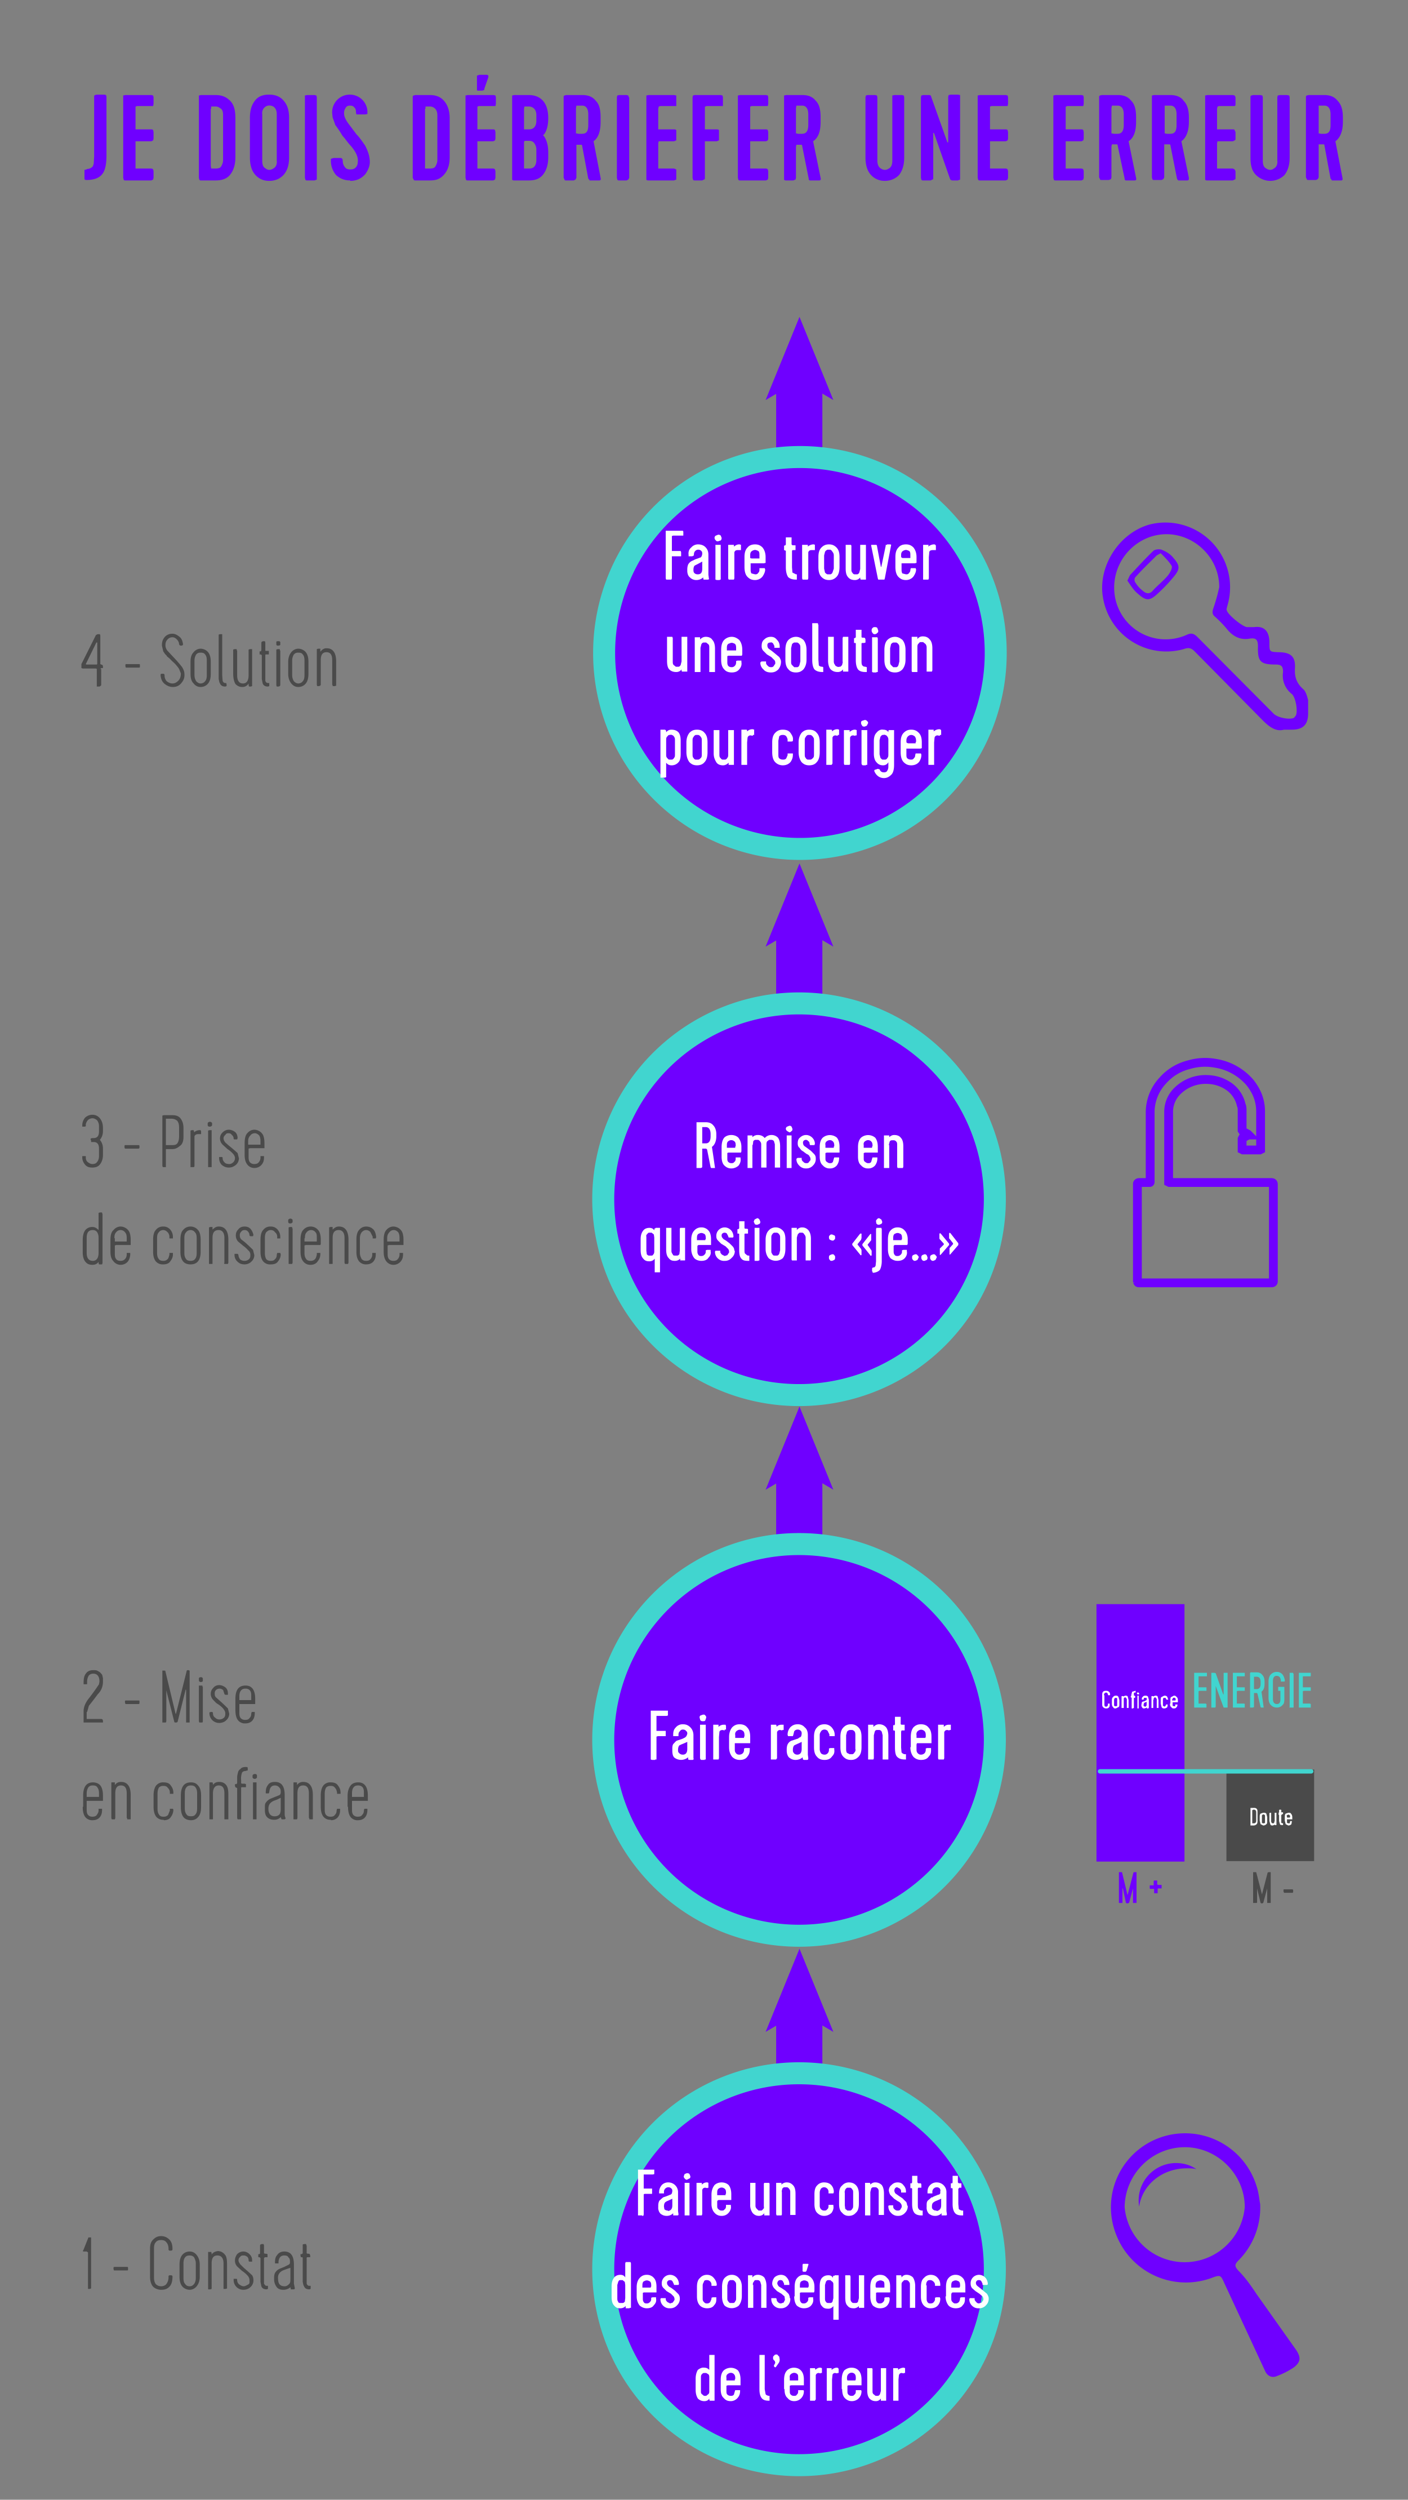<svg xmlns="http://www.w3.org/2000/svg" viewBox="0 0 320 568"><rect x="0" y="0" width="320" height="568" fill="#808080" stroke="none"/><path fill="#4A4A4A" d="M23 152v3.7l-.2.2-.2.1H22v-4l-.2-.1h-3l-.3-.1v-.9l3.3-6.6.4-.2h.5l.1.3v6.5l.2.1.3.1.1.3v.4H23l-.2.2zm-1.1-6l-2.4 4.9.1.1H22l.1-.1V146H22zm6.6 5.4v-.2c0-.2 0-.3.2-.3h2.9c.2 0 .2.1.2.3v.2c0 .2 0 .3-.2.3h-3l-.1-.3zm8 2.1c0-.3 0-.4.3-.4h.3c.2 0 .3.1.3.4 0 .5.2 1 .5 1.3.4.3.8.5 1.3.5.6 0 1-.3 1.4-.7.4-.5.5-1 .5-1.6l-.4-1a7.7 7.7 0 0 0-1.5-1.7l-.2-.2a13.7 13.7 0 0 0-.5-.5l-.6-.5v-.1l-.2-.2-.2-.2-.4-.6-.3-1.3c0-.7.1-1.3.6-1.9.4-.5 1-.8 1.8-.8.6 0 1.1.3 1.6.7.5.4.7 1 .8 1.7 0 .2-.2.3-.4.3h-.1c-.2 0-.3-.1-.4-.3 0-.4-.2-.8-.5-1.1s-.6-.5-1-.5c-.5 0-.9.2-1.2.6-.3.3-.4.7-.4 1.3 0 .4.2.8.4 1.1l1.4 1.5a28.7 28.7 0 0 1 2 2.3c.3.5.5 1 .5 1.4.1.8-.1 1.5-.6 2.1-.5.7-1.2 1-2 1s-1.4-.3-2-.8c-.5-.5-.7-1-.8-1.8zm6.8-.5v-2.6c0-1 .2-1.7.7-2.2.4-.5 1-.8 1.6-.8s1.3.3 1.7.8c.4.5.6 1.2.6 2.2v2.7c0 1-.2 1.7-.6 2.2-.4.5-1 .8-1.7.8s-1.2-.3-1.6-.8c-.5-.5-.7-1.2-.7-2.2zm3.7.4v-3.3c0-.6-.1-1.1-.4-1.4-.2-.3-.5-.4-1-.4s-.7.1-1 .4c-.2.3-.4.8-.4 1.4v3.3c0 .6.2 1.1.4 1.4.3.3.6.5 1 .5s.8-.2 1-.5c.3-.3.4-.8.4-1.4zm4.2 1.8h.2l.1.3v.4l-.3.1c-.6 0-1-.2-1.2-.7-.2-.3-.2-.6-.3-1v-10.1l.3-.1h.5v9.3l.1 1.3c.1.3.3.5.6.5zm2.7-7.4v5.6c0 1.2.4 1.9 1.3 1.9s1.3-.7 1.3-1.9v-5.8l.3-.1h.5v8.4l-.3.1h-.4l-.1-.3v-.4c-.3.5-.8.8-1.4.8a2 2 0 0 1-1.6-.7c-.3-.5-.5-1.3-.5-2.3v-5.5l.3-.1h.5v.3zm6.4-1.8v1.7c0 .2 0 .2.2.2h.6v.8h-.6c-.1 0-.2 0-.2.2v5.8c.1.3.3.5.6.5h.3v.7l-.3.1c-.6 0-1-.2-1.2-.7l-.2-1v-5.4l-.2-.2H59v-.7h.3l.1-.3V146l.1-.2.3-.1h.4l.1.3zm2.9.7c-.2 0-.3 0-.4-.2v-.6c0-.2.2-.2.4-.2.3 0 .4 0 .5.2v.6c0 .1-.2.2-.5.2zm.5 1.1v7.9l-.1.2-.3.1h-.4l-.1-.3v-8.1l.3-.1h.5v.3zm1.8 5.2v-2.6c0-1 .3-1.7.7-2.2.4-.5 1-.8 1.6-.8s1.3.3 1.7.8c.4.5.6 1.2.6 2.2v2.7c0 1-.2 1.7-.6 2.2-.4.5-1 .8-1.7.8s-1.2-.3-1.6-.8c-.4-.5-.7-1.2-.7-2.2zm3.7.4v-3.3c0-.6-.1-1.1-.4-1.4-.2-.3-.5-.4-1-.4s-.7.1-1 .4c-.2.3-.4.8-.4 1.4v3.3c0 .6.2 1.1.4 1.4.3.3.6.5 1 .5s.8-.2 1-.5c.3-.3.4-.8.4-1.4zm6.3 2.3V150c0-1.2-.4-1.8-1.3-1.8s-1.3.6-1.3 1.8v5.6l-.1.2-.3.1h-.4l-.1-.3v-8.1l.3-.1h.5v.7c.4-.5.8-.8 1.4-.8.7 0 1.2.2 1.6.7.4.5.6 1.3.6 2.3v5.5l-.3.1h-.5v-.3zM19.7 389v1.6h3.4l.2.1.1.3v.4H19v-2.6c0-.9.4-1.9 1.2-2.9a44.2 44.2 0 0 0 2.3-3.2l.1-.6c0-1.2-.5-1.8-1.4-1.8-.4 0-.7.1-1 .4-.2.3-.4.8-.4 1.4v.6H19v-.3c0-.9.1-1.6.5-2.1.4-.6 1-.8 1.7-.8.5 0 .8 0 1.2.3.3.1.5.4.7.6s.2.6.3.9v.8c0 1-.3 2-1.2 2.9a79.1 79.1 0 0 1-2 2.6l-.2.7-.2.7zm8.7-2.2v-.1c0-.2 0-.3.2-.3h2.9c.2 0 .2 0 .2.3v.1c0 .3 0 .4-.2.4h-3l-.1-.4zm11.6 4.6c-.2 0-.4 0-.4-.2l-1.8-7.1v-.1 7.1l-.1.3h-.8v-11.8h.3c.3 0 .4 0 .4.2l2.3 9.6h.1c.1 0 0 0 0 0l2.4-9.6c0-.2.1-.3.3-.3h.1l.3.1v11.8h-.8V384l-.1-.1-1.8 7.2c0 .2-.2.3-.4.3zm5.6-9.2c-.2 0-.3-.1-.4-.3v-.5c0-.2.2-.3.4-.3s.4 0 .5.3v.5c0 .2-.2.3-.5.3zm.5 1v8l-.1.2h-.7l-.1-.3V383h.8v.3zm5.7 1.6v.3h-.5c-.1 0-.2 0-.3-.2l-.3-.9c-.3-.2-.5-.3-.8-.3s-.6.1-.8.3a1 1 0 0 0-.3.8c0 .3 0 .6.3.9l.9.8a45 45 0 0 1 1.8 1.7l.3 1.2a2 2 0 0 1-.7 1.5c-.4.4-1 .6-1.6.6a2.2 2.2 0 0 1-2.2-2.2v-.2l.3-.1h.2c.2 0 .3.1.3.3 0 .5.2.8.5 1 .3.3.6.4 1 .4.3 0 .7-.1 1-.4s.3-.6.3-1-.2-.7-.5-1.1a6 6 0 0 0-1.2-1c-.4-.2-.7-.6-1.1-1a2 2 0 0 1-.5-1.3c0-.6.2-1 .6-1.4.3-.4.8-.6 1.3-.6s1 .2 1.4.5.6.8.6 1.4zm1.7 3.7V386c0-1 .2-1.8.6-2.3.4-.5 1-.7 1.7-.7s1.2.2 1.6.7c.4.5.6 1.3.6 2.3v1.2h-3.6v1.8c0 .6 0 1 .3 1.4.3.3.6.4 1 .4.5 0 .8-.1 1-.4.3-.3.4-.6.4-1l.1-.4h.7v.2c0 .6-.1 1.2-.5 1.7s-1 .7-1.6.7a2 2 0 0 1-1.7-.7c-.4-.5-.6-1.3-.6-2.3zm.9-3v.8h2.7v-.8c0-.6 0-1-.3-1.4-.3-.3-.6-.4-1-.4s-.8.1-1 .4c-.3.3-.4.8-.4 1.4zm-35.5 25V408c0-1 .2-1.8.6-2.3.4-.5 1-.7 1.6-.7s1.3.2 1.7.7c.4.5.6 1.3.6 2.3v1.2h-3.7v1.8c0 .6 0 1 .3 1.4.3.3.6.4 1 .4s.8-.1 1-.4c.2-.3.4-.6.4-1v-.4h.8v.2c0 .6-.1 1.2-.5 1.7s-1 .7-1.7.7a2 2 0 0 1-1.6-.7c-.4-.5-.6-1.3-.6-2.3zm.8-3v.8h2.8v-.8c0-.6-.1-1-.4-1.4-.2-.3-.5-.4-1-.4s-.7.1-1 .4c-.2.3-.4.8-.4 1.4zm9.1 5.6v-5.6c0-1.2-.4-1.8-1.3-1.8s-1.3.6-1.3 1.8v5.6l-.1.3h-.7l-.1-.3V405h.8v.6c.4-.5.8-.7 1.4-.7.7 0 1.2.2 1.6.7.4.5.6 1.2.6 2.3v5.5h-.8v-.3zm8.4.4a2 2 0 0 1-1.7-.7c-.4-.5-.6-1.3-.6-2.3V408c0-1 .2-1.8.6-2.3a2 2 0 0 1 1.7-.7c.7 0 1.3.2 1.6.7.4.5.6 1 .6 1.7v.2h-.8v-.3c0-.5-.2-.8-.5-1.1-.2-.3-.5-.4-1-.4-.4 0-.7.1-1 .4-.2.4-.3.8-.3 1.4v3.4c0 .6.1 1 .4 1.4.2.3.5.4 1 .4.4 0 .7-.1 1-.4l.4-1v-.4h.7l.1.2c0 .6-.2 1.2-.6 1.7-.3.5-.9.7-1.6.7zm3.9-3V408c0-1 .2-1.8.6-2.3.4-.5 1-.7 1.7-.7s1.2.2 1.6.7c.5.5.7 1.3.7 2.3v2.6c0 1-.2 1.8-.7 2.3-.4.5-1 .7-1.6.7s-1.3-.2-1.7-.7c-.4-.5-.6-1.3-.6-2.3zm3.7.4v-3.4c0-.6-.1-1-.4-1.4-.2-.3-.6-.4-1-.4s-.8.1-1 .4c-.3.3-.4.8-.4 1.4v3.4c0 .6.1 1 .4 1.4.2.3.5.4 1 .4s.8-.1 1-.4c.3-.3.4-.8.4-1.4zm6.2 2.2v-5.6c0-1.2-.4-1.8-1.3-1.8-.8 0-1.3.6-1.3 1.8v5.9h-.8V405h.7l.1.3v.3c.3-.5.8-.7 1.4-.7.7 0 1.2.2 1.6.7.4.5.5 1.2.5 2.3v5.5H51v-.3zm5-10.7c-.5 0-.8.1-1 .4a4 4 0 0 0-.2 1.7v.7l.2.1h.6l.3.1v.7H55c-.2 0-.2.1-.2.2v7.1H54l-.1-.3v-6.8l-.2-.1-.2-.1-.1-.3v-.4h.3l.2-.2v-1.5a6.3 6.3 0 0 1 .3-1.3l.1-.1.1-.2h.1a4.8 4.8 0 0 1 .3-.3c.2-.2.6-.3 1.2-.3l.3.1v.7H56zm1.9 1.8a.5.5 0 0 1-.5-.3v-.5c.1-.2.3-.3.5-.3s.4 0 .5.3v.5c-.1.2-.3.3-.5.3zm.4 1v8.2h-.8V405h.8v.3zm4.2.5c-.8 0-1.2.5-1.3 1.5l-.1.3h-.7v-.2c0-.7.1-1.2.5-1.7.3-.5.8-.7 1.6-.7 1.5 0 2.2 1 2.2 3v4.2c0 .2 0 .6.2 1 0 .2-.1.3-.4.3H64l-.2-.5a2 2 0 0 1-1.5.6c-.7 0-1.2-.2-1.6-.6s-.5-1-.5-1.6v-.6c0-.5 0-.9.3-1.2.3-.4.6-.6 1-.8l1-.4 1-.4c.2-.1.3-.4.3-.6 0-.5 0-.8-.3-1.1-.2-.3-.6-.5-1-.5zm0 7c.5 0 .8-.2 1-.4s.3-.7.3-1.2v-2.6l-.8.4-.8.3c-.9.4-1.2 1-1.2 1.8 0 1.2.6 1.8 1.6 1.7zm7.7.4v-5.6c0-1.2-.4-1.8-1.3-1.8s-1.3.6-1.3 1.8v5.6l-.1.3h-.8V405h.8v.6c.4-.5.8-.7 1.4-.7.7 0 1.2.2 1.6.7.4.5.6 1.2.6 2.3v5.5h-.8v-.3zm5 .4a2 2 0 0 1-1.7-.7c-.4-.5-.6-1.3-.6-2.3V408c0-1 .2-1.8.6-2.3a2 2 0 0 1 1.7-.7c.7 0 1.3.2 1.6.7.4.5.6 1 .6 1.7v.2h-.8v-.3c-.1-.5-.2-.8-.5-1.1-.2-.3-.5-.4-1-.4-.4 0-.7.1-1 .4-.2.4-.3.8-.3 1.4v3.4c0 .6 0 1 .3 1.4.3.3.6.4 1 .4.5 0 .8-.1 1-.4.3-.3.4-.6.4-1l.1-.4h.7v.2c0 .6-.1 1.2-.5 1.7s-1 .7-1.6.7zm3.8-3V408c0-1 .3-1.8.7-2.3.4-.5 1-.7 1.7-.7s1.2.2 1.6.7c.4.5.6 1.3.6 2.3v1.2H80v1.8c0 .6 0 1 .3 1.4.3.3.6.4 1 .4.5 0 .8-.1 1-.4.3-.3.4-.6.4-1l.1-.4h.7v.2c0 .6-.1 1.2-.5 1.7s-1 .7-1.6.7a2 2 0 0 1-1.7-.7c-.4-.5-.6-1.3-.6-2.3zm1-3v.8h2.7v-.8c0-.6 0-1-.3-1.4-.3-.3-.6-.4-1-.4s-.8.1-1 .4c-.3.3-.4.8-.4 1.4zM18.9 511.4l1.2-3h.6V520l-.3.1H20v-8.3l-.3-.2h-.6c-.3 0-.3-.1-.2-.3zm6.9 4.2v-.1c0-.3 0-.4.2-.4h2.9c.2 0 .2.1.2.4 0 .3 0 .4-.2.4h-3l-.1-.3zM35 511v6.5c0 .6.1 1.1.4 1.5.3.3.7.5 1.2.5s1-.2 1.2-.5c.3-.4.5-.9.5-1.5v-.2c0-.2.1-.3.3-.3h.2c.3 0 .4.1.4.3 0 1-.2 1.8-.7 2.3s-1 .7-1.9.7c-.7 0-1.4-.3-1.8-.7s-.7-1.3-.7-2.2V511c0-1 .2-1.6.7-2.1s1-.8 1.8-.8 1.4.3 1.9.8.7 1.2.7 2.1v.1c0 .2-.1.3-.4.3h-.2c-.2 0-.3-.1-.3-.3v-.1c0-.7-.2-1.2-.5-1.5-.3-.4-.7-.5-1.2-.5s-.9.1-1.2.5c-.3.3-.4.8-.4 1.4zm5.8 6.3v-2.7c0-1 .2-1.7.6-2.2.4-.5 1-.8 1.7-.8s1.2.3 1.6.8c.4.5.7 1.2.7 2.2v2.7c0 1-.3 1.7-.7 2.2-.4.5-1 .8-1.6.8s-1.3-.3-1.7-.8c-.4-.5-.6-1.2-.6-2.2zm3.7.3v-3.3c0-.6-.2-1-.4-1.4-.3-.3-.6-.4-1-.4s-.8.1-1 .4c-.3.3-.4.8-.4 1.4v3.3c0 .7.1 1.1.4 1.4.2.3.5.5 1 .5s.7-.2 1-.5c.2-.3.4-.7.4-1.4zm6.3 2.3v-5.6c0-1.2-.5-1.8-1.4-1.8-.9 0-1.3.6-1.3 1.8v5.8l-.3.1h-.5v-8.5h.7l.1.3v.3c.3-.5.8-.7 1.4-.8a2 2 0 0 1 1.6.8c.4.4.5 1.2.5 2.2v5.5l-.3.1h-.5v-.3zm6.5-6.3v.3h-.5c-.2 0-.3 0-.3-.3s-.1-.6-.3-.8c-.3-.2-.5-.3-.8-.3s-.6 0-.8.3a1 1 0 0 0-.4.8c0 .3.2.6.4.9l.8.8a45 45 0 0 1 1.9 1.7c.2.3.3.7.3 1.1a2 2 0 0 1-.7 1.6c-.4.4-1 .6-1.6.6a2.2 2.2 0 0 1-2.2-2.2v-.3h.5c.2 0 .3 0 .3.3 0 .4.2.8.5 1 .3.2.6.4 1 .4.3 0 .6-.2 1-.4s.3-.6.3-1-.2-.8-.5-1.1a6 6 0 0 0-1.2-1l-1.1-1a2 2 0 0 1-.5-1.4c0-.5.2-1 .5-1.4.4-.4.9-.6 1.4-.6s1 .2 1.4.6.6.8.6 1.4zm2.7-3.4v1.8l.2.1h.3l.3.1v.7h-.6l-.2.2v5.8c.2.3.3.5.6.5h.3v.7l-.3.1c-.6 0-1-.2-1.2-.7l-.2-1v-5.4l-.2-.2h-.3v-.7h.3l.1-.2v-1.8l.1-.2.3-.1h.4l.1.3zm4.6 2.3c-.8 0-1.2.5-1.3 1.4v.4h-.8v-.3c0-.6.1-1.2.5-1.6.3-.5.9-.8 1.6-.8 1.5 0 2.2 1 2.2 3v4.3l.2 1c0 .2 0 .3-.4.3h-.5l-.1-.5c-.4.4-1 .6-1.6.6-.7 0-1.2-.2-1.5-.6s-.6-1-.6-1.7v-.5c0-.5.1-1 .4-1.3.2-.3.5-.5.9-.7l1-.4 1-.5c.3-.2.3-.3.3-.6 0-.4 0-.8-.3-1-.2-.4-.5-.5-1-.5zm.1 7c.4 0 .7-.2 1-.5s.3-.6.3-1.2v-2.5l-.9.3-.8.3c-.8.4-1.2 1-1.1 1.9 0 1.2.5 1.7 1.5 1.7zm5-9.3v1.8l.2.1h.3l.2.1.1.3v.4h-.6c-.2 0-.2.1-.2.2v5.8c.1.3.3.5.6.5h.3v.7l-.3.1c-.6 0-1-.2-1.2-.7-.2-.3-.2-.6-.3-1v-5.4c0-.1 0-.2-.2-.2h-.2l-.1-.3v-.4h.3l.2-.2v-2l.3-.1h.5v.3zM20.6 259v-.3l.4-.1h.3c.8 0 1.2-.5 1.2-1.5v-1.2c0-.6-.2-1-.4-1.3-.3-.3-.7-.5-1.1-.5-.4 0-.8.2-1 .4a2 2 0 0 0-.5 1v.4l-.2.1h-.6v-.3c0-.6.2-1.2.6-1.7.4-.4 1-.7 1.7-.7s1.3.3 1.7.8.7 1.2.7 2.2v.7a3 3 0 0 1-.7 2c.4.5.7 1.1.7 2v1.4c0 1-.3 1.7-.7 2.2-.4.5-1 .7-1.7.7-.8 0-1.3-.2-1.7-.7-.4-.5-.6-1-.6-1.6v-.3h.8v.4c0 .4.2.8.5 1s.6.4 1 .4.8-.1 1-.4c.3-.3.5-.8.5-1.4V261c0-1-.4-1.5-1.2-1.5h-.6v-.4zm7.7 1.7v-.2c0-.2 0-.3.2-.3h3c.1 0 .2 0 .2.3v.2c0 .2-.1.3-.3.3h-2.9c-.1 0-.2-.1-.2-.3zm10.7.4h-1.3v4.1H37l-.1-.3v-11.4l.3-.1h2c.8 0 1.4.2 1.8.7s.7 1.2.7 2.2v2c0 .9-.2 1.6-.7 2s-1 .8-1.8.8zm-1.3-6.6v5.7H39c.5 0 1 0 1.3-.4.3-.4.4-1 .4-1.6v-2c0-.6-.1-1.1-.4-1.5-.3-.3-.8-.5-1.3-.5h-1.3v.3zm7.8 3.2H45c-.4 0-.7.2-.8.5v6.7c0 .2-.1.3-.2.3h-.7v-8.3l.3-.1h.4l.1.3v.2a2 2 0 0 1 1.2-.5h.3l.1.3v.6h-.3zm2.2-1.7c-.2 0-.4 0-.5-.3v-.5c.1-.2.3-.3.5-.3s.4.1.5.3v.5c-.1.2-.3.3-.5.3zm.4 1.1v8.1h-.8v-8.3l.3-.1h.5v.3zm5.9 1.5l-.1.3h-.5c-.2 0-.3 0-.3-.2a1 1 0 0 0-.4-.8c-.2-.3-.4-.4-.8-.4s-.5.1-.7.4a1 1 0 0 0-.4.7c0 .3.1.6.4 1l.8.7a45 45 0 0 1 2 1.7l.3 1.2a2 2 0 0 1-.7 1.5c-.5.4-1 .6-1.6.6-.6 0-1.1-.2-1.6-.6-.4-.4-.6-1-.6-1.5v-.3h.5c.2 0 .3 0 .3.3 0 .4.2.7.5 1 .2.2.6.3 1 .3.3 0 .6-.1.9-.4s.4-.6.4-1c0-.3-.2-.7-.5-1a6 6 0 0 0-1.2-1l-1.1-1a2 2 0 0 1-.6-1.4c0-.6.2-1 .6-1.4.4-.4.9-.6 1.4-.6s1 .2 1.4.5.6.9.6 1.4zm1.6 3.8v-2.7c0-1 .2-1.8.6-2.2.4-.5 1-.8 1.6-.8s1.3.3 1.7.8c.4.4.6 1.2.6 2.2v1.2h-3.3l-.3.1v1.7c0 .6 0 1 .3 1.4.3.3.6.4 1 .4s.8-.1 1-.4c.2-.2.4-.6.4-1v-.4h.8v.3c0 .6-.1 1.1-.5 1.6s-1 .8-1.7.8a2 2 0 0 1-1.6-.8c-.4-.5-.6-1.2-.6-2.2zm.8-3v.7h2.8v-.8c0-.6-.1-1-.3-1.3-.3-.3-.6-.5-1-.5s-.8.2-1 .5c-.3.3-.5.7-.5 1.3zm-33.1 16.3V287l-.1.3h-.7l-.1-.3v-.3c-.3.5-.8.7-1.4.7-.7 0-1.2-.2-1.6-.7-.4-.5-.6-1.2-.6-2.2v-2.7c0-1 .2-1.8.6-2.3a2 2 0 0 1 1.6-.7c.6 0 1 .3 1.4.7v-3.9l.3-.1h.5v.3zm-3.6 5.6v3.4c0 1.2.5 1.8 1.4 1.8.8 0 1.3-.6 1.3-1.8v-3.4c0-1.2-.5-1.8-1.3-1.8-1 0-1.4.6-1.4 1.8zm5.4 3.1v-2.7c0-1 .2-1.8.7-2.2.4-.5 1-.8 1.6-.8s1.3.3 1.7.8c.4.4.6 1.2.6 2.2v1.2h-3.3l-.3.1v1.7c0 .6 0 1 .3 1.4.2.3.6.4 1 .4s.7-.1 1-.4c.2-.2.4-.6.4-1v-.4h.8v.3a3 3 0 0 1-.5 1.6c-.4.5-1 .8-1.7.8a2 2 0 0 1-1.6-.8c-.5-.5-.7-1.2-.7-2.2zm1-3v.7h2.7v-.8c0-.6-.1-1-.4-1.3-.2-.3-.6-.5-1-.5s-.8.2-1 .5c-.3.3-.4.7-.4 1.3zm10.9 5.9a2 2 0 0 1-1.6-.7c-.4-.5-.6-1.2-.6-2.2v-2.7c0-1 .2-1.8.6-2.2a2 2 0 0 1 1.7-.8 2 2 0 0 1 1.6.7c.4.5.6 1 .6 1.7v.3h-.8v-.4c0-.4-.2-.8-.4-1-.3-.3-.6-.5-1-.5s-.8.2-1 .5c-.3.3-.4.7-.4 1.3v3.4c0 .6.1 1 .4 1.4.2.3.6.4 1 .4s.7-.1 1-.4c.2-.2.3-.6.4-1v-.4h.8v.3c0 .6-.2 1.1-.6 1.6-.3.5-.9.7-1.6.7zm4-2.9v-2.7c0-1 .2-1.8.6-2.2.4-.5 1-.8 1.7-.8s1.3.3 1.7.8c.4.4.6 1.2.6 2.2v2.7c0 1-.2 1.7-.6 2.2-.4.5-1 .7-1.7.7s-1.3-.2-1.7-.7c-.4-.5-.6-1.2-.6-2.2zm3.7.3v-3.4c0-.6-.1-1-.4-1.3-.2-.3-.6-.5-1-.5s-.8.2-1 .5c-.3.3-.4.7-.4 1.3v3.4c0 .6.1 1 .4 1.4.2.3.6.4 1 .4s.8-.1 1-.4c.3-.3.4-.8.4-1.4zM51 287v-5.7c0-1.2-.5-1.8-1.3-1.8-1 0-1.4.6-1.4 1.8v5.9h-.8v-8.3l.3-.1h.5v.6c.4-.4.8-.7 1.4-.7.7 0 1.2.2 1.6.7.4.5.6 1.3.6 2.3v5.2l-.1.3H51l-.1-.3zm6.6-6.4l-.1.3H57c-.1 0-.2 0-.3-.2 0-.3-.1-.6-.3-.8-.2-.3-.5-.4-.8-.4s-.6.1-.8.4a1 1 0 0 0-.3.7c0 .3 0 .6.3 1l.9.7a45 45 0 0 1 1.8 1.7l.3 1.2a2 2 0 0 1-.7 1.5c-.4.4-1 .6-1.5.6-.7 0-1.2-.2-1.6-.6a2 2 0 0 1-.7-1.5v-.3h.5c.2 0 .3 0 .4.3 0 .4.2.7.4 1 .3.2.6.3 1 .3.3 0 .7-.1 1-.4s.3-.6.3-1c0-.3-.1-.7-.5-1a6 6 0 0 0-1.1-1l-1.2-1a2 2 0 0 1-.5-1.4c0-.6.2-1 .6-1.4.3-.4.8-.6 1.4-.6s1 .2 1.3.5.6.9.7 1.4zm3.9 6.7a2 2 0 0 1-1.7-.7c-.4-.5-.6-1.2-.6-2.2v-2.7c0-1 .2-1.8.6-2.2a2 2 0 0 1 1.7-.8 2 2 0 0 1 1.6.7c.4.5.6 1 .6 1.7v.3H63v-.4c0-.4-.2-.8-.5-1-.2-.3-.5-.5-1-.5-.4 0-.7.2-1 .5-.2.3-.3.7-.3 1.3v3.4c0 .6.1 1 .3 1.4.3.3.6.4 1 .4.5 0 .8-.1 1-.4.3-.2.4-.6.4-1l.1-.4h.7l.1.3c0 .6-.2 1.1-.6 1.6-.3.5-.9.7-1.6.7zM66 278c-.2 0-.4 0-.5-.3v-.5c.1-.2.3-.3.5-.3s.4.1.5.3v.5c-.1.2-.3.3-.5.3zm.5 1.1v7.8l-.1.3h-.8v-8.3l.3-.1h.5v.3zm1.8 5.3v-2.7c0-1 .2-1.8.6-2.2.4-.5 1-.8 1.7-.8s1.3.3 1.7.8c.4.4.6 1.2.6 2.2v1l-.1.2h-3.3l-.3.1v1.7c0 .6.1 1 .4 1.4.2.3.6.4 1 .4s.7-.1 1-.4c.2-.2.3-.6.4-1v-.4h.8v.3c0 .6-.2 1.1-.6 1.6-.3.5-.9.8-1.6.8a2 2 0 0 1-1.7-.8c-.4-.5-.6-1.2-.6-2.2zm.9-3v.7H72v-.8c0-.6 0-1-.3-1.3-.2-.3-.6-.5-1-.5s-.8.2-1 .5c-.3.3-.4.7-.4 1.3zm9.1 5.6v-5.7c0-1.2-.5-1.8-1.3-1.8-1 0-1.4.6-1.4 1.8v5.9h-.8v-8.3l.3-.1h.5v.6c.4-.4.8-.7 1.4-.7.7 0 1.2.2 1.6.7.4.5.6 1.3.6 2.3v5.2l-.1.3h-.7l-.1-.3zm4.9.3a2 2 0 0 1-1.6-.7c-.4-.5-.6-1.2-.6-2.2v-2.7c0-1 .2-1.8.6-2.2a2 2 0 0 1 1.6-.8c.8 0 1.3.3 1.7.7.4.5.5 1 .6 1.7l-.1.3h-.7v-.4l-.5-1c-.2-.3-.6-.5-1-.5s-.7.2-1 .5c-.2.3-.4.7-.4 1.3v3.4c0 .6.2 1 .4 1.4.3.3.6.4 1 .4s.8-.1 1-.4c.2-.2.4-.6.4-1v-.4h.8v.3c0 .6-.1 1.1-.5 1.6s-1 .7-1.7.7zm4-2.9v-2.7c0-1 .2-1.8.6-2.2.4-.5 1-.8 1.6-.8s1.3.3 1.7.8c.4.4.6 1.2.6 2.2v1.2h-3.3l-.3.1v1.7c0 .6 0 1 .3 1.4.3.3.6.4 1 .4s.8-.1 1-.4c.2-.2.4-.6.4-1v-.4h.8v.3c0 .6-.1 1.1-.5 1.6s-1 .8-1.7.8a2 2 0 0 1-1.6-.8c-.4-.5-.6-1.2-.6-2.2zm.8-3v.7h2.8v-.8c0-.6-.1-1-.3-1.3-.3-.3-.6-.5-1-.5s-.8.2-1 .5c-.3.3-.5.7-.5 1.3z"/><path fill="#6F00FF" d="M19.7 38.4c.6 0 1-.2 1.4-.6l.2-.6.1-1.7V22c0-.2 0-.3.2-.4l.4-.1h1.7l.4.1.1.4v13.3c0 2-.3 3.5-1 4.3-.7.9-2 1.3-3.5 1.3-.2 0-.4 0-.5-.2v-2.1l.5-.1zM34.4 41h-5.9c-.2 0-.3 0-.4-.2l-.1-.4V21.7l.5-.1h5.9l.4.1.1.4v1.5l-.1.5h-3.5c-.3 0-.5.1-.5.2v5.1h3.5c.3 0 .4 0 .5.2l.1.4v1.5l-.1.4-.4.2h-3.6v6.2h3.5c.3 0 .4.1.5.2l.1.4v1.5l-.1.4-.4.2zm11.3-19.4H49c1.4 0 2.4.4 3.3 1.3s1.2 2.2 1.2 4v8.8c0 1.7-.4 3-1.2 4S50.3 41 49 41h-3.3c-.2 0-.3 0-.4-.2l-.1-.4V21.7l.5-.1zm2.2 3.1v13l.1.6h1c.5 0 1-.1 1.2-.4s.5-.9.5-1.5V26.2c0-.7-.1-1.2-.5-1.5s-.7-.5-1.2-.5h-1v.5zm17.8 2v9.1c0 1.7-.4 3-1.3 4-.8.8-1.8 1.3-3.2 1.3s-2.4-.5-3.2-1.4-1.2-2.2-1.2-3.9v-9c0-1.8.4-3 1.2-4s1.9-1.3 3.2-1.3 2.4.4 3.2 1.3c.9 1 1.3 2.2 1.3 4zm-2.8 9.8V26c0-.8-.2-1.4-.8-1.8-.6-.3-1.2-.3-1.7 0-.6.4-.9 1-.8 1.8v10.5c0 .9.2 1.5.8 1.8.5.4 1.1.4 1.7 0 .6-.3.9-1 .8-1.8zM72 22.1v18.7l-.5.2h-1.7c-.2 0-.3 0-.4-.2l-.1-.4V21.7l.5-.1h1.7l.4.1.1.4zM79.6 41c-1.3 0-2.3-.4-3.2-1.2a5 5 0 0 1-1.2-3.3v-.4l.6-.2h1.6c.3 0 .5.2.5.7 0 .6.2 1 .5 1.4.3.4.7.5 1.2.5s.9-.1 1.2-.4.5-.7.5-1.2c.2-1.1-.4-2.5-1.8-4a22.4 22.4 0 0 1-1.1-1.4l-.6-.7a23.3 23.3 0 0 0-1.6-2.4 47.1 47.1 0 0 0-.6-1.7l-.1-.9a4 4 0 0 1 4-4.3 4 4 0 0 1 4 3.7v.7l-.5.1h-2l-.1-.5c0-.5-.1-.9-.4-1.1-.2-.3-.5-.4-1-.4s-.8.2-1 .6a2 2 0 0 0-.3 1.2c0 .7.4 1.5 1 2.3l1.8 2.4c.7.7 1.3 1.6 2 2.6.5 1 .9 2 1 3 .2 1.3-.2 2.4-1 3.5-.9 1-2 1.5-3.4 1.5zm14.8-19.4h3.3c1.4 0 2.4.4 3.2 1.3s1.3 2.2 1.3 4v8.8c0 1.7-.4 3-1.3 4S99.1 41 97.7 41h-3.3c-.2 0-.3 0-.4-.2l-.2-.4V22.1c0-.2 0-.3.2-.4l.4-.1zm2.2 3.1v13.6h1.1c.5 0 1-.1 1.2-.4s.5-.9.5-1.5V26.2c0-.7-.2-1.2-.5-1.5s-.7-.5-1.2-.5h-1v.5zM112.2 41h-5.9c-.2 0-.3 0-.4-.2l-.1-.4V21.7l.5-.1h5.9l.4.1.1.4v1.5l-.1.5H109c-.3 0-.5.1-.5.2v5.1h3.5c.3 0 .4 0 .5.2l.1.4v1.5l-.1.4-.4.2h-3.6v6.2h3.5c.3 0 .4.1.5.2l.1.4v1.5l-.1.4-.4.2zm-2.6-20.4h-1c-.1 0-.2 0-.2-.3v-3.1l.5-.2h1.7c.4 0 .5.3.3.8l-.8 2.3c0 .3-.1.4-.2.4l-.3.1zm15 6.2c0 1.6-.3 2.9-1 3.8-.2 0-.2.2 0 .3.7 1 1 2.2 1 3.8v1c0 1.7-.4 3-1.2 4s-1.9 1.3-3.2 1.3h-3.3c-.2 0-.4 0-.5-.2V21.7l.5-.1h3.3c1.3 0 2.4.4 3.2 1.3s1.2 2.2 1.2 4zm-5.5-2v4.6h1.1c1.1 0 1.7-.7 1.7-2v-1.2c0-.7-.2-1.2-.5-1.5s-.7-.5-1.2-.5h-1l-.1.5zm0 7.8v5.7h1.1c.5 0 .9-.1 1.2-.4s.5-.9.5-1.5V34c0-.6-.2-1.1-.5-1.5s-.7-.5-1.2-.5h-.8c-.2 0-.2.1-.3.2v.4zm9.7-11h3.6c1.3 0 2.3.4 3 1.3.8.8 1.1 2 1.1 3.8v1c0 2.1-.5 3.6-1.6 4.4l1.6 8.3c.1.4 0 .6-.3.6H134l-.1-.2-.2-.2-1.4-7.5c0-.2-.1-.2-.3-.2h-1v7.5l-.2.4-.4.2h-1.7c-.2 0-.4 0-.4-.2l-.2-.4V22.1c0-.2 0-.3.2-.4l.4-.1zm3.6 2.4H131l-.1.6v5.7l.6.1h.8c1 0 1.4-.6 1.4-2V26c0-1.3-.5-2-1.4-2zm10.6-1.9v18.3l-.2.4-.4.2h-1.7c-.2 0-.3 0-.4-.2l-.1-.4V22.1l.1-.4.4-.1h1.7l.4.1.1.4zM153.2 41h-5.8c-.2 0-.4 0-.5-.2V21.7l.5-.1h5.8l.5.1v2.4h-3.5c-.3 0-.5.1-.5.2l-.1.4v4.7h3.6c.2 0 .4 0 .5.2v2.3l-.5.2h-3.5l-.1.5v5.7h3.6l.5.2v2.3l-.5.2zm6.4 0h-1.7c-.2 0-.3 0-.4-.2l-.1-.4V22.1l.1-.4.4-.1h5.9l.4.1.1.4v2h-3.5c-.4 0-.5.1-.6.2v5.1h2.7c.2 0 .4 0 .5.2v2.3l-.5.2h-2.7v8.3c0 .2 0 .4-.2.4l-.4.2zm14.4 0h-5.8c-.2 0-.3 0-.4-.2l-.1-.4V21.7l.5-.1h5.9l.4.1.1.4v1.5l-.1.5H171c-.3 0-.5.1-.5.2v5.1h3.5c.3 0 .4 0 .5.2l.1.4v1.5l-.1.4-.4.2h-3.6v6.2h3.5c.3 0 .4.1.5.2l.1.4v1.5l-.1.4-.4.2zm4.8-19.4h3.6c1.3 0 2.3.4 3 1.3.8.8 1.1 2 1.1 3.8v1c0 2.1-.5 3.6-1.7 4.4l1.7 8.3c.1.4 0 .6-.3.6H184l-.2-.2v-.2l-1.5-7.5c0-.2-.1-.2-.3-.2h-1l-.1.5v7l-.1.4-.5.2h-1.6c-.2 0-.4 0-.5-.2V21.7l.5-.1zm3.6 2.4H181l-.1.6v5.7l.5.1h.9c.9 0 1.4-.6 1.4-2V26c0-1.3-.5-2-1.4-2zm20.4 12.5V21.7l.5-.1h1.7l.4.1.1.4v13.7c0 1.7-.4 3-1.2 4-.8.8-1.9 1.3-3.2 1.3-1.3 0-2.4-.5-3.2-1.4s-1.2-2.2-1.2-3.9V22.1l.1-.4.4-.1h1.7l.4.1.1.4v14.4c0 .9.3 1.5.8 1.8.6.4 1.2.4 1.8 0 .6-.3.8-1 .8-1.8zm14.9 4.5h-1.2c-.3 0-.5-.1-.6-.4l-3.6-10.3-.1-.1c-.1-.1 0 0-.1 0v10.2c0 .2 0 .4-.2.4l-.4.2h-1.7c-.2 0-.3 0-.4-.2l-.1-.4V22.1l.1-.4.4-.1h1.3c.3 0 .5.1.5.3l3.7 10.4c.1.1.1.1.2 0V22l.1-.4.5-.1h1.6l.5.1v19.2l-.5.2zm10.9 0h-5.9c-.2 0-.3 0-.4-.2l-.1-.4V21.7l.5-.1h5.9l.4.1.1.4v1.5l-.1.5h-3.5c-.3 0-.5.1-.5.2v5.1h3.5c.3 0 .4 0 .5.2l.1.4v1.5l-.1.4-.4.2H225v6.2h3.5c.3 0 .4.1.5.2l.1.4v1.5l-.1.4-.4.2zm17.2 0h-5.9c-.2 0-.3 0-.4-.2l-.1-.4V21.7l.5-.1h5.9l.4.1.1.4v1.5l-.1.5h-3.5c-.3 0-.4.1-.5.2v5.1h3.5c.3 0 .4 0 .5.2l.1.4v1.5l-.1.4-.4.2h-3.6v6.2h3.5c.3 0 .4.1.5.2l.1.4v1.5l-.1.4-.4.2zm4.7-19.4h3.6c1.3 0 2.3.4 3 1.3.8.8 1.1 2 1.1 3.8v1c0 2.1-.5 3.6-1.7 4.4l1.7 8.3c.1.4 0 .6-.3.6h-2.1l-.2-.2v-.2L254 33c0-.2-.1-.2-.3-.2h-1l-.1.5v7l-.1.4-.5.2h-1.6c-.2 0-.4 0-.4-.2l-.2-.4V22.1c0-.2 0-.3.2-.4l.4-.1zM254 24h-1.3l-.1.6v5.7l.6.1h.8c.9 0 1.4-.6 1.4-2V26c0-1.3-.5-2-1.4-2zm8.4-2.4h3.6c1.3 0 2.4.4 3 1.3.8.8 1.2 2 1.2 3.8v1c0 2.1-.6 3.6-1.7 4.4l1.7 8.3c0 .4 0 .6-.4.6h-2l-.2-.2-.1-.2L266 33c0-.2-.2-.2-.4-.2h-1v7.5l-.2.4-.4.2h-1.7c-.2 0-.3 0-.4-.2l-.1-.4V21.7l.5-.1zM266 24h-1.3v6.3l.5.1h.8c1 0 1.4-.6 1.4-2V26c0-1.3-.5-2-1.4-2zm14.2 17h-5.8c-.2 0-.4 0-.5-.2V21.7l.5-.1h5.8l.4.1.2.4v1.5c0 .2 0 .4-.2.5h-3.4c-.3 0-.5.1-.5.2l-.1.4v4.7h3.6c.2 0 .4 0 .4.2l.2.4v1.5c0 .2 0 .3-.2.4l-.4.2h-3.5l-.1.5v5.7h3.6l.4.2.2.4v1.5c0 .2 0 .4-.2.4l-.4.2zm10.1-4.5V22.1l.1-.4.5-.1h1.6l.5.1.1.4v13.7c0 1.7-.4 3-1.2 4a4.6 4.6 0 0 1-6.5-.1c-.9-.9-1.2-2.2-1.2-3.9V22.1c0-.2 0-.3.2-.4l.4-.1h1.6l.5.1.1.4v14.4c0 .9.2 1.5.8 1.8.6.4 1.2.4 1.7 0 .6-.3.9-1 .8-1.8zm7.1-14.9h3.6c1.3 0 2.3.4 3 1.3.8.8 1.2 2 1.2 3.8v1c0 2.1-.6 3.6-1.7 4.4l1.6 8.3c.1.4 0 .6-.3.6h-2.1l-.1-.2-.2-.2L301 33c0-.2-.1-.2-.3-.2h-1v7.5l-.2.4-.4.2h-1.7c-.2 0-.4 0-.4-.2l-.2-.4V22.1c0-.2 0-.3.2-.4l.4-.1zM301 24h-1.3v6.3l.5.1h.8c1 0 1.4-.6 1.4-2V26c0-1.3-.5-2-1.4-2zM176.4 209.6h10.5v19.9h-10.5z"/><path fill="#6F00FF" d="M181.7 196.2l7.7 18.9-7.7-4.5-7.7 4.5zm-5.3-110.8h10.5v19.9h-10.5z"/><path fill="#6F00FF" d="M181.7 72l7.7 18.9-7.7-4.5-7.7 4.5zm-5.3 261h10.5v19.9h-10.5z"/><path fill="#6F00FF" d="M181.7 319.6l7.7 18.9-7.7-4.5-7.7 4.5zm-5.3 136.6h10.5v19.9h-10.5z"/><path fill="#6F00FF" d="M181.7 442.8l7.7 18.9-7.7-4.5-7.7 4.5z"/><path fill="#6F00FF" stroke="#41D5CF" stroke-miterlimit="10" stroke-width="5" d="M226.1 395.4a44.5 44.5 0 1 1-89-.1 44.5 44.5 0 0 1 89 .1zm0 120.3a44.5 44.5 0 1 1-89-.1 44.5 44.5 0 0 1 89 0zm0-243.2a44.5 44.5 0 1 1-89 0 44.5 44.5 0 0 1 89 0zm-88.8-124.2a44.5 44.5 0 1 1 89 .1 44.5 44.5 0 0 1-89 0z"/><path fill="#FFF" d="M148.9 399.9h-.7l-.3-.1v-11.1h3.9v1.1l-.3.1h-2.3v3.4h2.1v1.2h-1.8l-.3.1v5.2h-.3zm8.5 0h-.7l-.3-.1v-.5a2.5 2.5 0 0 1-3.1.1c-.4-.3-.5-1-.5-1.6v-.3c0-.5 0-1 .3-1.3s.5-.6.8-.7l.6-.2.6-.2.6-.3.3-.3.2-.5c0-.3 0-.5-.3-.7-.1-.2-.4-.3-.7-.3s-.5.1-.7.4c-.2.2-.3.4-.3.8v.3H153v-.3c0-.7.1-1.2.6-1.7a2 2 0 0 1 1.6-.7c.7 0 1.2.2 1.7.7.4.4.7 1 .7 1.8v5.2c.1.2 0 .4-.2.4zm-2.2-1.2c.7 0 1-.5 1-1.3v-1.6a24.6 24.6 0 0 1-1.4.6l-.4.2c-.2.2-.3.6-.3 1 0 .3 0 .5.2.7.2.2.4.4.9.4zm4-7.7l-.2-.7c0-.3 0-.3.2-.5l.6-.2c.2 0 .4 0 .5.2.2.2.2.3.2.5l-.2.6c-.1.2-.3.2-.5.2-.3 0-.4 0-.6-.2zm1 8.9h-.8l-.2-.1-.1-.3v-7.6h1.3v7.9h-.3zm4.5-6.7l-.5-.1c-.4 0-.7.2-.7.5l-.1 1.1v4.8l-.1.3h-1.2v-7.9h1.2v.5c.4-.4.8-.5 1.2-.5h.4l.1.3v.8h-.3zm1 3.8v-2.3c0-1 .3-1.7.7-2.2.5-.5 1-.7 1.7-.7s1.3.2 1.7.7c.5.5.7 1.2.7 2.2v1.4H167v1.3c0 .4 0 .7.3 1 .1.2.4.3.7.3.3 0 .6-.1.8-.3s.3-.5.3-.8v-.3l.3-.1h1v.3c0 .6-.1 1.1-.5 1.6-.4.6-1 .8-1.8.8-.6 0-1.2-.2-1.7-.7-.4-.5-.7-1.2-.7-2.2zm3.5-2.4v-.3c0-.5-.1-.9-.5-1.1a1 1 0 0 0-1.1 0c-.4.2-.6.6-.5 1.1v.6h2v-.3zm8.6-1.4l-.5-.1c-.4 0-.6.2-.7.5v5.9l-.2.3h-1.2v-7.9h1.2l.1.3v.2c.3-.4.7-.5 1.2-.5h.4v1.2h-.3zm5.6 6.7h-.7l-.2-.1-.1-.5c-.4.4-1 .6-1.6.6-.6 0-1-.2-1.4-.5s-.6-1-.6-1.6v-.3c0-.5.1-1 .3-1.3s.5-.6.9-.7l.6-.2.6-.2c.2 0 .3-.2.5-.3.2 0 .3-.2.4-.3l.1-.5c0-.3 0-.5-.2-.7-.2-.2-.4-.3-.7-.3s-.6.1-.8.4l-.2.8-.1.3h-1.1l-.1-.3c0-.7.2-1.2.6-1.7.5-.5 1-.7 1.7-.7a2 2 0 0 1 1.6.7c.5.4.7 1 .7 1.8v4.4l.1.8c0 .2 0 .4-.3.4zm-2.2-1.2c.7 0 1-.5 1-1.3v-1.6a24.6 24.6 0 0 1-1.3.6l-.4.2c-.2.2-.3.6-.3 1 0 .3 0 .5.2.7.1.2.4.4.8.4zm5.1-4.4v3.1c0 .4.1.7.3 1 .2.2.5.3.8.3.3 0 .5-.1.7-.3s.3-.5.3-.8v-.3l.3-.1h.9v.3c.1.6 0 1.1-.5 1.6-.4.6-1 .8-1.7.8s-1.3-.2-1.7-.7c-.5-.5-.7-1.2-.7-2.2v-2.3c0-1 .2-1.7.7-2.2.4-.5 1-.7 1.7-.7s1.3.3 1.7.8.6 1 .6 1.6v.3h-1.2v-.4l-.4-.8a1 1 0 0 0-.7-.3c-.3 0-.6.1-.8.4s-.3.5-.3.9zm9.5.4v2.3c0 1-.2 1.7-.7 2.2-.5.5-1 .7-1.7.7s-1.2-.2-1.7-.7c-.5-.5-.7-1.2-.7-2.2v-2.3c0-1 .2-1.7.7-2.2.5-.5 1-.7 1.7-.7s1.2.2 1.7.7c.5.5.7 1.2.7 2.2zm-1.4 2.7v-3c0-.4 0-.7-.2-1a1 1 0 0 0-.5-.3h-.6a1 1 0 0 0-.6.4l-.2.8v3c0 .4 0 .7.2 1l.6.3h.6c.2 0 .4-.2.5-.4.2-.2.3-.5.2-.8zm4.2-3.1v5.2l-.1.3h-1.2v-7.9h1.2v.5c.4-.4.8-.6 1.3-.6.6 0 1.1.2 1.5.6s.6 1.2.6 2.1v5.3h-1.3v-5.5l-.2-.8a.8.8 0 0 0-.5-.4h-.6c-.2 0-.4.1-.5.4l-.2.8zm6.2-.9v3.7l.1 1.1c.2.2.4.4.8.4h.2v1.2h-.2c-.9 0-1.4-.2-1.8-.6s-.5-1.2-.5-2.2v-3.6l-.1-.2h-.3V392h.3l.1-.2v-1.7h1.3v1.7l.2.1h.7v1.3h-.7l-.1.3zm2.2 3.6v-2.3c0-1 .2-1.7.6-2.2.5-.5 1-.7 1.7-.7s1.3.2 1.7.7c.5.5.7 1.2.7 2.2v1.4h-3.3l-.1.3v1c0 .4 0 .7.3 1 .2.2.4.3.7.3.3 0 .6-.1.8-.3s.3-.5.3-.8v-.3l.3-.1h.9v.3c0 .6 0 1.1-.5 1.6-.4.6-1 .8-1.8.8-.6 0-1.2-.2-1.7-.7-.4-.5-.7-1.2-.7-2.2zm3.4-2.4v-.3c0-.5-.1-.9-.5-1.1a1 1 0 0 0-1.1 0c-.4.2-.6.6-.5 1.1v.6h2l.1-.3zm5.4-1.4l-.5-.1c-.4 0-.6.2-.7.5v5.9l-.1.3h-1.2l-.1-.3v-7.6h1.3v.5c.4-.4.7-.5 1.2-.5h.4v1.2h-.3zM158.6 255h1.8c.7 0 1.3.2 1.7.7.4.4.7 1.1.7 2v.5c0 1.1-.4 2-1 2.4a242.4 242.4 0 0 1 .7 4.8h-.9l-.1-.2-.8-4-.2-.2h-.9v4.1c0 .2-.2.3-.4.3h-.9V255h.3zm1 1.4v3.4h.8c.7 0 1.1-.5 1.1-1.6v-.5c0-1-.4-1.6-1.1-1.6h-.8v.3zm4.4 6.3v-2c0-1 .2-1.7.6-2.2.4-.4 1-.6 1.6-.6.6 0 1.2.2 1.6.6.4.5.7 1.2.7 2.1v1l-.1.3h-2.9l-.2.1v1.2c0 .3 0 .6.2.8s.4.3.7.3c.3 0 .5 0 .7-.3.2-.1.3-.4.3-.7v-.3h1.1v.2c.1.5 0 1-.4 1.6-.4.4-1 .7-1.7.7-.6 0-1.1-.2-1.6-.7-.4-.4-.6-1.1-.6-2zm3.2-2.2v-.3c0-.5-.1-.8-.5-1a1 1 0 0 0-1 0c-.4.2-.5.5-.5 1v.6h1.9v-.3zm3.8-.3v5.2h-1.1V258h1.1v.4c.3-.3.7-.5 1.2-.5.7 0 1.2.2 1.6.7a2 2 0 0 1 1.5-.7 2 2 0 0 1 1.5.6c.3.4.5 1 .5 2v4.8h-1.2V260l-.2-.7a.8.8 0 0 0-.5-.3h-.6l-.4.3c-.2.2-.2.5-.2.8v5.2H173V260a1 1 0 0 0-.3-.7.8.8 0 0 0-.4-.3h-.6c-.2 0-.3.1-.5.3l-.1.8zm7.9-3.2a.7.7 0 0 1-.3-.5c0-.2.1-.4.3-.5l.5-.2c.2 0 .3 0 .5.2l.2.5c0 .2 0 .4-.2.5-.2.2-.3.3-.5.3l-.5-.3zm.8 8.4h-.9V258h1.1v7.4h-.2zm5.7-2.2a2 2 0 0 1-.6 1.6 2 2 0 0 1-1.6.7 2 2 0 0 1-1.6-.7 2 2 0 0 1-.6-1.4l.1-.2.2-.1h.9v.3c0 .2.2.5.4.6.1.2.4.3.6.3.3 0 .5 0 .6-.2l.4-.5c0-.3 0-.6-.2-.8-.1-.3-.4-.5-.7-.6l-.8-.6c-.4-.2-.6-.5-.8-.8-.3-.2-.4-.6-.4-1 0-.5.1-1 .5-1.3.4-.4.9-.6 1.4-.6s1 .2 1.4.6c.4.4.6.9.6 1.4l-.1.3h-1l-.1-.3c0-.3-.1-.5-.3-.6a.7.7 0 0 0-.5-.3c-.4 0-.6.2-.7.5 0 .3 0 .6.3.9l.7.5.8.6.7.7c.3.3.4.6.4 1zm.9-.5v-2c0-1 .2-1.7.7-2.2a2.5 2.5 0 0 1 3.2 0c.4.5.6 1.2.6 2.1v1.3h-2.9l-.3.1v1.2c0 .3 0 .6.3.8s.4.3.7.3c.3 0 .5 0 .7-.3l.2-.7.1-.3h1.1v.2c0 .5-.1 1-.5 1.6a2 2 0 0 1-1.6.7 2 2 0 0 1-1.6-.7c-.5-.4-.7-1.1-.7-2zm3.3-2.2v-.3c0-.5-.2-.8-.5-1a1 1 0 0 0-1 0c-.4.2-.6.5-.5 1v.6h1.9v-.3zm5.4 2.2v-2c0-1 .2-1.7.7-2.2a2.5 2.5 0 0 1 3.2 0c.4.5.6 1.2.6 2.1v1.3h-2.9l-.3.1v1.2c0 .3 0 .6.3.8s.4.3.7.3c.3 0 .5 0 .7-.3l.2-.7.1-.3h1.1v.2c0 .5-.1 1-.5 1.6a2 2 0 0 1-1.6.7 2 2 0 0 1-1.6-.7c-.5-.4-.7-1.1-.7-2zm3.3-2.2v-.3c0-.5-.2-.8-.5-1a1 1 0 0 0-1 0c-.4.2-.6.5-.5 1v.6h1.9v-.3zm3.8-.3v5.2h-1.2V258h1.2v.4c.3-.3.7-.5 1.1-.5.7 0 1.2.2 1.5.6.4.4.6 1 .6 2v4.6l-.1.3H204l-.1-.3v-5c0-.2 0-.5-.2-.7a.8.8 0 0 0-.5-.3h-.5c-.2 0-.4.1-.5.3l-.2.8zM149 279h1v10.1h-1.2V286c-.3.4-.7.6-1.2.6-.6 0-1-.1-1.4-.6-.4-.4-.6-1-.6-2v-2.4c0-.9.2-1.5.6-2 .3-.4.8-.6 1.4-.6.5 0 .9.2 1.1.6v-.2l.1-.3h.2zm-.3 5.2v-3l-.1-.7-.5-.4h-.6c-.2 0-.3.2-.5.4s-.1.4-.1.7v3l.1.8c.2.2.3.3.5.3h.6c.2 0 .3-.1.4-.3.2-.2.2-.5.2-.8zm5.8 0v-5l.1-.2h1.1v7.4h-1.1v-.4c-.3.3-.7.5-1.2.5-.6 0-1-.1-1.4-.6-.4-.4-.6-1-.6-2V279h1.2v5.3c0 .2.1.5.3.7 0 .2.2.3.4.3h.6c.2 0 .3-.1.5-.3l.1-.8zm2.6-.4v-2.1c0-1 .3-1.7.7-2.1a2 2 0 0 1 1.6-.7 2 2 0 0 1 1.6.7c.4.4.6 1.1.6 2v1.3h-2.9l-.2.2v1.1c0 .4 0 .6.2.9s.4.3.7.3c.3 0 .5-.1.7-.3.2-.2.3-.4.3-.7v-.3l.3-.1h.8v.3c.1.5 0 1-.5 1.5-.3.5-.9.7-1.6.7-.6 0-1.2-.2-1.6-.6-.4-.5-.7-1.2-.7-2.1zm3.3-2.2v-.3c0-.5-.1-.9-.5-1a1 1 0 0 0-1 0c-.4.1-.5.5-.5 1v.5h1.9v-.2zm6.6 2.6a2 2 0 0 1-.7 1.6 2 2 0 0 1-1.6.7 2 2 0 0 1-1.6-.6 2 2 0 0 1-.6-1.5l.1-.2h1.1v.2c0 .3.2.5.4.7l.6.3.6-.2.4-.6c0-.3 0-.5-.2-.8l-.6-.6-1-.6-.7-.7c-.3-.3-.4-.6-.4-1a1.9 1.9 0 0 1 1.9-2c.5 0 1 .2 1.4.6.4.4.6 1 .6 1.5l-.1.2h-1l-.1-.3-.3-.6a.7.7 0 0 0-.5-.2c-.4 0-.6.2-.7.5 0 .3 0 .5.3.8.1.2.4.3.7.5l.8.6.7.7c.3.3.4.7.4 1zm2.2-3.8v3.5c0 .5 0 .9.2 1s.3.4.7.4h.2v1.2h-.2c-.8 0-1.3-.1-1.6-.5-.4-.4-.5-1.1-.5-2v-3.5c0-.1 0-.2-.2-.2h-.2v-1h.2l.2-.2v-1.6h1.2v1.6l.2.1h.4l.2.1v1h-.6c-.1 0-.2 0-.2.2zm2.3-2.4l-.2-.4.2-.5.6-.3c.2 0 .3.1.5.3l.2.5c0 .2 0 .3-.2.5l-.5.2c-.2 0-.4 0-.6-.2zm.9 8.5h-.9V279h1.1v7.4h-.2zm6.1-4.8v2c0 1-.2 1.7-.6 2.2a2.5 2.5 0 0 1-3.2 0c-.4-.5-.7-1.2-.7-2.1v-2.1c0-1 .3-1.7.7-2.1a2 2 0 0 1 1.6-.7c.6 0 1.1.2 1.6.7.4.4.6 1.1.6 2zm-1.2 2.4v-2.8c0-.3 0-.6-.2-.8a.9.9 0 0 0-.5-.4h-.6c-.2 0-.4.2-.5.4-.2.2-.2.5-.2.8v2.8c0 .4 0 .6.2.8.1.3.3.4.5.4h.6c.2 0 .3-.1.5-.4l.2-.8zm3.8-2.9v5.2H180l-.1-.2V279h1.2v.5c.3-.4.7-.6 1.2-.6.6 0 1 .2 1.4.6.4.5.6 1.1.6 2v4.7l-.1.2h-1.1v-5.2a1 1 0 0 0-.3-.7.8.8 0 0 0-.4-.4h-.6c-.2 0-.3.2-.5.4l-.2.7zm7.5.5a.7.7 0 0 1-.2-.5c0-.2 0-.4.2-.5.1-.2.3-.2.5-.2l.5.2c.2.1.2.3.2.5s0 .4-.2.5c-.1.2-.3.2-.5.2l-.5-.2zm0 4.6a.7.7 0 0 1-.2-.6c0-.2 0-.3.2-.5l.5-.2c.2 0 .4 0 .5.2.2.2.2.3.2.5s0 .4-.2.6l-.5.2c-.2 0-.4 0-.5-.2zm6.9-1.2l-1.8-2.2v-.3l1.8-2.3h.3v1l-.1.4-.8 1v.1l.8 1 .1.3v1.1h-.3zm2.2 0L196 283v-.3l1.8-2.3h.2v1.4l-.8 1v.1l.7 1 .2.3v1.1h-.3zm.5 3.8v-.6c0-.1.1-.3.3-.3.3 0 .4-.2.5-.4l.1-1v-7.3l.1-.3h1.1l.1.3v7.3c0 .8-.2 1.5-.4 1.9-.3.4-.8.6-1.4.7h-.2l-.1-.1v-.2zm1-10.8l-.1-.5c0-.2 0-.4.2-.5.1-.2.3-.3.5-.3l.5.3.2.5c0 .2 0 .3-.2.5l-.5.2c-.2 0-.4 0-.5-.2zm2.6 5.7v-2.1c0-1 .2-1.7.6-2.1a2 2 0 0 1 1.6-.7 2 2 0 0 1 1.6.7c.4.4.7 1.1.7 2v1l-.1.3h-2.9l-.2.2v1.1c0 .4 0 .6.2.9s.4.3.7.3c.3 0 .5-.1.7-.3.2-.2.3-.4.3-.7v-.3l.3-.1h.8v.3c.1.5 0 1-.4 1.5s-1 .7-1.7.7c-.6 0-1.1-.2-1.6-.6-.4-.5-.6-1.2-.6-2.1zm3.2-2.2v-.3c0-.5-.1-.9-.5-1a1 1 0 0 0-1 0c-.4.1-.5.5-.5 1v.5h1.9v-.2zm2.5 4.7a.7.7 0 0 1-.2-.6c0-.2 0-.3.2-.5l.5-.2c.2 0 .4 0 .5.2.2.2.3.3.3.5l-.3.6-.5.2c-.2 0-.3 0-.5-.2zm2.1 0a.7.7 0 0 1-.2-.6c0-.2 0-.3.2-.5l.5-.2c.2 0 .3 0 .5.2l.2.5c0 .2 0 .4-.2.6l-.5.2c-.2 0-.4 0-.5-.2zm2 0a.7.7 0 0 1-.2-.6c0-.2 0-.3.2-.5l.5-.2c.2 0 .4 0 .5.2.2.2.3.3.3.5l-.3.6-.5.2c-.2 0-.3 0-.5-.2zm4.1-3.4l-1.9 2.2-.2.1v-1.5l.9-.9v-.2l-.8-.9a.5.5 0 0 1-.2-.3v-1l.1-.2.2.1 1.9 2.3v.3zm2.1 0L216 285l-.2.1v-1.5l.8-.9v-.2l-.7-.9a.5.5 0 0 1-.2-.3v-1l.1-.2.2.1 1.8 2.3v.3zM146 503.4h-1V493h3.7v1l-.3.1h-2.1v3.2h1.9v1.2h-1.7l-.2.1v4.6l-.1.3h-.3zm8 0h-1v-.5a2 2 0 0 1-1.5.6c-.6 0-1-.2-1.4-.5a2 2 0 0 1-.5-1.5v-.3c0-.5.1-.9.3-1.2l.8-.7.6-.2a15.4 15.4 0 0 0 1-.4c.2 0 .3-.2.4-.3l.1-.5c0-.2 0-.4-.2-.6a.9.9 0 0 0-.7-.3 1 1 0 0 0-.7.3 1 1 0 0 0-.3.8v.3h-1.1v-.3c0-.6.2-1.1.6-1.6a2 2 0 0 1 1.5-.6 2.2 2.2 0 0 1 2.2 2.3v4.2l.1.7c0 .2 0 .3-.3.3zm-2.2-1c.7-.1 1-.5 1-1.3v-1.5a18.2 18.2 0 0 1-1.3.6l-.3.2c-.2.2-.3.5-.3 1l.1.6c.2.2.5.3.8.3zm3.8-7.4a.7.7 0 0 1-.2-.5l.2-.5.5-.2c.2 0 .4 0 .6.2l.2.5c0 .2 0 .4-.2.5l-.6.3c-.2 0-.3-.1-.5-.3zm.9 8.4h-.9V496h1.1v7.4h-.2zm4.3-6.2l-.5-.1c-.4 0-.6.2-.7.5v5.5l-.1.3h-1.2V496h1.2v.4c.3-.3.7-.5 1.1-.5h.2l.2.1v1.1s-.1.1-.2 0zm.9 3.5v-2c0-1 .3-1.7.7-2.2.4-.4 1-.6 1.6-.6.6 0 1.2.2 1.6.6.4.5.6 1.2.6 2.1v1.3h-2.9l-.2.1-.1.2v1c0 .3 0 .6.3.8.2.2.4.3.7.3.3 0 .5 0 .7-.3.2-.1.3-.4.3-.7v-.3h1.1v.2c.1.5 0 1-.5 1.6a2 2 0 0 1-1.6.7 2 2 0 0 1-1.6-.7c-.4-.4-.7-1.1-.7-2zm3.3-2.2v-.3c0-.5-.1-.8-.5-1a1 1 0 0 0-1 0c-.4.2-.5.5-.5 1v.6h1.9v-.3zm8.6 2.7v-5l.1-.2h1.1l.1.2v7.2h-1.2v-.5c-.3.4-.7.6-1.2.6-.6 0-1-.2-1.4-.6a3 3 0 0 1-.6-2V496h1.2v5.2c0 .3.1.5.3.7l.4.4h.6c.2 0 .3-.2.5-.4s.1-.4.1-.7zm4.1-3v5l-.1.2h-1.1l-.1-.3V496h1.2v.4c.3-.3.7-.5 1.2-.5.6 0 1 .2 1.4.6.4.4.6 1 .6 2v4.8h-1.2V498a1 1 0 0 0-.3-.7.8.8 0 0 0-.4-.3h-.6c-.2 0-.3.1-.5.3 0 .2-.2.5-.1.8zm8.6 0v3c0 .3.1.6.3.8.2.2.4.3.7.3.3 0 .5 0 .7-.3.2-.1.3-.4.3-.7v-.3h1.1v.2c.1.5 0 1-.4 1.6-.4.4-1 .7-1.7.7-.6 0-1.1-.2-1.6-.7-.4-.4-.6-1.1-.6-2v-2.2c0-1 .2-1.6.6-2a2 2 0 0 1 1.6-.7c.7 0 1.3.2 1.7.7s.5 1 .5 1.5l-.1.3h-1.1v-.4a1 1 0 0 0-.3-.7 1 1 0 0 0-.7-.3 1 1 0 0 0-.7.3c-.2.3-.3.6-.3 1zm8.9.4v2.1c0 1-.2 1.7-.7 2.1-.4.5-1 .7-1.6.7s-1.1-.2-1.5-.7c-.5-.4-.7-1.1-.7-2v-2.2c0-1 .2-1.6.7-2a2 2 0 0 1 1.5-.7c.7 0 1.2.2 1.6.6.5.5.7 1.2.7 2.1zm-1.3 2.5v-2.8c0-.4 0-.6-.2-.8-.1-.2-.3-.4-.5-.4h-.6c-.2 0-.3.2-.5.4 0 .2-.2.4-.1.8v2.8l.1.8.5.4h.6c.2 0 .4-.2.5-.4.2-.2.2-.5.2-.8zm3.9-2.9v5.2h-1.2V496h1.1l.1.2v.2c.3-.3.6-.5 1.1-.5a2 2 0 0 1 1.5.6c.3.4.5 1 .5 2v4.8h-1.2V498c0-.2 0-.5-.2-.7a.8.8 0 0 0-.5-.3h-.5c-.2 0-.4.1-.5.3l-.2.8zm8.5 3a2 2 0 0 1-.6 1.6 2 2 0 0 1-1.6.7 2 2 0 0 1-1.6-.7 2 2 0 0 1-.6-1.4v-.2l.3-.1h.8v.3c0 .2.1.5.3.6.2.2.4.3.7.3.2 0 .4 0 .6-.2l.3-.5a1 1 0 0 0-.1-.8c-.2-.3-.4-.5-.7-.6l-.9-.6-.8-.8c-.2-.2-.3-.6-.4-1 0-.5.2-1 .6-1.3.4-.4.8-.6 1.4-.6s1 .2 1.3.6c.4.4.6.9.6 1.4v.3h-1.1v-.3c0-.3-.2-.5-.3-.6l-.6-.3c-.3 0-.5.2-.6.5-.1.3 0 .6.2.9l.7.5.9.6.7.7c.3.2.3.6.4 1zm2.3-3.9v3.5c0 .5 0 1 .2 1.1 0 .2.3.3.6.4h.3v1.1h-.3c-.7 0-1.3-.2-1.6-.6-.3-.4-.5-1-.5-2v-3.5l-.1-.1h-.3v-1.1h.3l.1-.2v-1.5h1.2v1.5l.2.2h.6l.1.3v.7h-.7l-.1.2zm6.3 6.1h-.9v-.5a2 2 0 0 1-1.5.6c-.6 0-1-.2-1.4-.5a2 2 0 0 1-.5-1.5v-.3c0-.5 0-.9.3-1.2l.8-.7c.1 0 .3 0 .5-.2a15.4 15.4 0 0 0 1-.4c.3 0 .4-.2.5-.3v-.5c.1-.2 0-.4-.1-.6a.9.9 0 0 0-.7-.3 1 1 0 0 0-.7.3 1 1 0 0 0-.3.8v.3h-1.1v-.3c0-.6.1-1.1.6-1.6a2 2 0 0 1 1.5-.6 2.2 2.2 0 0 1 2.2 2.3v4.2l.1.7c0 .2 0 .3-.3.3zm-2-1c.6-.1 1-.5 1-1.3v-1.5a18.2 18.2 0 0 1-1.4.6l-.3.2c-.3.2-.4.5-.4 1 0 .2 0 .4.2.6.2.2.4.3.8.3zm4.9-5.1v3.5l.1 1.1c.1.2.4.3.7.4h.3v1.1h-.3c-.8 0-1.3-.2-1.6-.6-.3-.4-.5-1-.5-2v-3.5l-.1-.1h-.3v-1.1h.3l.1-.2v-1.5h1.2v1.5l.2.2h.6v1h-.5l-.1.2zm-74.7 27.2h-.9v-.5c-.3.3-.7.5-1.2.5-.6 0-1-.1-1.4-.6-.4-.4-.6-1-.6-2v-2.4c0-.9.2-1.5.6-2 .3-.4.8-.6 1.4-.6.5 0 .9.2 1.1.6v-3.2l.1-.3h1.1l.1.3v10.1h-.3zm-1-2.3v-3l-.1-.7-.5-.4h-.6c-.2 0-.3.2-.4.4l-.2.7v3c0 .3 0 .6.2.8 0 .2.2.3.4.3h.6c.2 0 .3-.1.5-.3l.1-.8zm2.6-.4v-2.1c0-1 .3-1.7.7-2.1a2 2 0 0 1 1.6-.7 2 2 0 0 1 1.6.7c.4.4.6 1.1.6 2v1.3h-2.9l-.2.1v1.2c0 .4 0 .6.2.9s.4.3.7.3c.3 0 .5-.1.7-.3.2-.2.3-.4.3-.7v-.3l.3-.1h.8v.3c.1.5 0 1-.5 1.5-.3.5-.9.7-1.6.7-.6 0-1.1-.2-1.6-.6-.4-.5-.7-1.2-.7-2.1zm3.3-2.2v-.3c0-.5-.1-.9-.5-1a1 1 0 0 0-1 0c-.4.1-.5.5-.5 1v.5h1.9v-.2zm6.5 2.6a2 2 0 0 1-.6 1.6 2 2 0 0 1-1.6.7 2 2 0 0 1-1.6-.6 2 2 0 0 1-.6-1.5l.1-.2h1.1v.2c0 .3.2.5.4.7l.6.3.6-.2.4-.6c0-.3 0-.5-.2-.8l-.6-.6-1-.6-.7-.7c-.3-.3-.4-.6-.4-1a1.9 1.9 0 0 1 1.9-2c.5 0 1 .2 1.4.6.4.4.6 1 .6 1.5l-.1.2h-1l-.1-.3-.3-.6a.7.7 0 0 0-.5-.2c-.4 0-.6.2-.7.5 0 .3 0 .5.3.8.1.2.4.3.7.5l.8.6.7.7c.3.3.4.7.4 1zm5.2-2.9v2.9c0 .4 0 .6.3.9s.4.3.7.3c.3 0 .5-.1.7-.3l.3-.7v-.3l.3-.1h.8v.3c0 .5 0 1-.5 1.5-.3.5-.9.7-1.6.7-.6 0-1.2-.2-1.6-.6-.5-.5-.7-1.2-.7-2.1v-2.1c0-1 .2-1.7.7-2.1a2 2 0 0 1 1.6-.7c.7 0 1.2.3 1.6.8s.6 1 .6 1.5l-.1.2h-1.1v-.3a1 1 0 0 0-.3-.7 1 1 0 0 0-.7-.3c-.3 0-.6 0-.7.3s-.3.5-.3.9zm8.9.4v2c0 1-.3 1.7-.7 2.2a2.5 2.5 0 0 1-3.2 0c-.4-.5-.6-1.2-.6-2.1v-2.1c0-1 .2-1.7.6-2.1.5-.5 1-.7 1.6-.7a2 2 0 0 1 1.6.7c.4.4.7 1.1.7 2zm-1.3 2.4v-2.8c0-.3 0-.6-.2-.8a.9.9 0 0 0-.5-.4h-.6c-.2 0-.3.2-.5.4l-.2.8v2.8c0 .4 0 .6.2.8.2.3.3.4.5.4h.6c.2 0 .4-.1.5-.4.2-.2.2-.4.2-.8zm3.9-2.9v5.2H170V517h1v.5c.3-.4.7-.6 1.2-.6a2 2 0 0 1 1.5.6c.3.5.5 1.1.5 2v4.9H173v-5.2l-.2-.7a.8.8 0 0 0-.5-.4h-.6c-.2 0-.3.2-.4.4-.2.2-.2.4-.2.7zm8.4 3a2 2 0 0 1-.5 1.6 2 2 0 0 1-1.6.7 2 2 0 0 1-1.6-.6 2 2 0 0 1-.6-1.5v-.2h1.1l.1.2c0 .3.1.5.3.7.2.2.4.3.7.3l.6-.2.3-.6-.1-.8-.7-.6-1-.6-.7-.7c-.2-.3-.4-.6-.4-1 0-.5.2-1 .5-1.4.4-.4 1-.6 1.5-.6s1 .2 1.3.6c.4.4.6 1 .6 1.5v.2h-1.2v-.3l-.3-.6a.7.7 0 0 0-.6-.2c-.3 0-.5.2-.6.5-.1.3 0 .5.2.8.1.2.4.3.7.5l.9.6.7.7c.2.3.3.7.3 1zm1-.4v-2.1c0-1 .2-1.7.6-2.1a2 2 0 0 1 1.6-.7 2 2 0 0 1 1.6.7c.4.4.7 1.1.7 2v1l-.1.3h-3l-.2.1v1.2c0 .4 0 .6.2.9s.4.3.7.3c.3 0 .5-.1.7-.3.2-.2.3-.4.3-.7v-.3l.3-.1h.8v.3c.1.5 0 1-.4 1.5s-1 .7-1.7.7c-.6 0-1.1-.2-1.6-.6-.4-.5-.6-1.2-.6-2.1zm3.2-2.2v-.3c0-.5-.1-.9-.5-1a1 1 0 0 0-1 0c-.4.1-.5.5-.5 1v.5h1.9v-.2zm-.8-3.4h-.4l-.2-.1v-1.5l.1-.2h1c.2 0 .3 0 .2.3l-.4 1.3-.2.2h-.1zm6.7.8h.9v10.1h-1.2V524c-.3.4-.7.6-1.1.6-.7 0-1.1-.1-1.5-.6-.4-.4-.5-1-.5-2v-2.4c0-.9.1-1.5.5-2 .4-.4.8-.6 1.5-.6.5 0 .8.2 1 .6v-.2l.1-.3h.3zm-.3 5.2v-3c0-.3 0-.5-.2-.7l-.5-.4h-.5c-.2 0-.4.2-.5.4l-.2.7v3c0 .3 0 .6.2.8.1.2.3.3.5.3h.5c.2 0 .4-.1.5-.3l.2-.8zm5.8 0V517h1.2v7.4h-1.2v-.4c-.3.3-.7.5-1.1.5-.7 0-1.1-.1-1.5-.6-.4-.4-.5-1-.5-2V517h1.1l.1.3v5c0 .2 0 .5.2.7.1.2.3.3.5.3h.5c.2 0 .4-.1.5-.3l.2-.8zm2.6-.4v-2.1c0-1 .2-1.7.6-2.1.5-.5 1-.7 1.6-.7.7 0 1.2.2 1.6.7.5.4.7 1.1.7 2v1.3h-3l-.2.1v1.2c0 .4 0 .6.2.9s.4.3.7.3c.3 0 .5-.1.7-.3.2-.2.3-.4.3-.7v-.3l.3-.1h.8l.1.3c0 .5-.1 1-.5 1.5s-1 .7-1.7.7c-.6 0-1.1-.2-1.6-.6-.4-.5-.6-1.2-.6-2.1zm3.2-2.2v-.3c0-.5 0-.9-.4-1a1 1 0 0 0-1 0c-.4.1-.6.5-.6 1v.3l.1.2h1.9v-.2zm3.9-.4v5.2h-1.2V517h1.1l.1.3v.2c.3-.4.6-.6 1.1-.6a2 2 0 0 1 1.5.6c.3.5.5 1.1.5 2v4.9h-1.2v-5.2c0-.3 0-.5-.2-.7a.8.8 0 0 0-.5-.4h-.6l-.4.4c-.2.2-.2.4-.2.7zm5.7.1v2.9c0 .4 0 .6.2.9s.4.3.7.3c.3 0 .6-.1.7-.3.2-.2.3-.4.3-.7v-.3l.3-.1h.8l.1.3c0 .5-.1 1-.5 1.5s-1 .7-1.7.7a2 2 0 0 1-1.5-.6c-.5-.5-.7-1.2-.7-2.1v-2.1c0-1 .2-1.7.7-2.1a2 2 0 0 1 1.5-.7c.8 0 1.3.3 1.7.8s.5 1 .5 1.5v.2h-1.2v-.3a1 1 0 0 0-.4-.7 1 1 0 0 0-.7-.3c-.3 0-.5 0-.7.3s-.2.5-.2.9zm4.4 2.5v-2.1c0-1 .2-1.7.6-2.1a2 2 0 0 1 1.6-.7c.6 0 1.1.2 1.6.7.4.4.6 1.1.6 2v1.3h-2.9l-.2.1-.1.3v.9c0 .4 0 .6.3.9s.4.3.7.3c.3 0 .5-.1.7-.3.2-.2.2-.4.3-.7v-.3l.3-.1h.8v.3c0 .5 0 1-.5 1.5-.3.5-.9.7-1.6.7-.6 0-1.2-.2-1.6-.6-.4-.5-.7-1.2-.7-2.1zm3.2-2.2v-.3c0-.5-.1-.9-.5-1a1 1 0 0 0-1 0c-.4.1-.5.5-.5 1v.5h1.9v-.2zm6.5 2.6a2 2 0 0 1-.6 1.6 2 2 0 0 1-1.6.7 2 2 0 0 1-1.6-.6 2 2 0 0 1-.6-1.5l.1-.2h1.1v.2c0 .3.2.5.4.7.1.2.4.3.6.3l.6-.2.4-.6c0-.3 0-.5-.2-.8l-.7-.6-.9-.6-.8-.7c-.2-.3-.3-.6-.3-1a1.9 1.9 0 0 1 1.9-2c.5 0 1 .2 1.4.6.4.4.6 1 .6 1.5l-.1.2h-1.1v-.3l-.3-.6a.7.7 0 0 0-.6-.2c-.3 0-.5.2-.6.5 0 .3 0 .5.3.8a69.6 69.6 0 0 1 2.2 1.8c.2.3.4.7.4 1zm-62.5 23.3h-.9l-.1-.3v-.2c-.2.4-.6.6-1.1.6a2 2 0 0 1-1.5-.6c-.3-.5-.5-1.1-.5-2v-2.5c0-.8.2-1.5.5-2 .4-.3.9-.6 1.5-.5.5 0 .8.2 1.1.5v-3.4h1.2v10.4h-.2zm-1-2.2v-3c0-.3 0-.6-.2-.8l-.5-.3h-.5c-.2 0-.3.1-.5.3s-.2.5-.2.8v3c0 .3 0 .5.2.7l.5.4h.5l.5-.4c.2-.2.2-.4.2-.7zm2.6-.5v-2c0-1 .2-1.7.7-2.2a2.5 2.5 0 0 1 3.2 0c.4.5.6 1.2.6 2.1v1.3h-2.9l-.3.1v1.2c0 .3 0 .6.2.8s.5.3.8.3c.2 0 .5 0 .7-.3l.2-.7.1-.3h1.1v.2c0 .5-.1 1-.5 1.5s-1 .8-1.6.8c-.7 0-1.2-.2-1.6-.7-.5-.4-.7-1.1-.7-2zm3.3-2.2v-.3c0-.5-.2-.8-.5-1a1 1 0 0 0-1 0c-.4.2-.6.5-.5 1v.6h1.9v-.3zm6.7-5.3v7.6l.2 1.1c.1.2.3.3.7.4h.2v1.1h-.2c-.8 0-1.3-.2-1.6-.6-.3-.4-.5-1-.5-2v-7.8h1.2v.2zm1.9.5c0-.2 0-.4.2-.5.1-.2.3-.3.5-.3s.3 0 .4.2l.3.3.1.6c0 .2 0 .5-.2.8l-.7 1h-.2l-.2-.2v-.2l.3-.6-.1-.4-.3-.3a.7.7 0 0 1-.1-.4zm2.5 7v-2c0-1 .2-1.7.7-2.2.4-.4 1-.6 1.5-.6.7 0 1.2.2 1.6.6.5.5.7 1.2.7 2.1v1.3h-2.9l-.3.1v1.2c0 .3 0 .6.2.8s.4.3.7.3c.3 0 .6 0 .7-.3.2-.1.3-.4.3-.7v-.3h1.2l.1.2c0 .5-.1 1-.5 1.5s-1 .8-1.7.8c-.6 0-1.1-.2-1.5-.7-.5-.4-.7-1.1-.7-2zm3.2-2.2v-.3c0-.5 0-.8-.4-1a1 1 0 0 0-1 0c-.4.2-.6.5-.5 1v.6h1.9v-.3zm5.1-1.3l-.4-.1c-.4 0-.6.2-.7.5v5.5l-.2.3h-1.1v-7.4h1.1l.1.2v.2c.3-.3.7-.5 1-.5h.2l.3.1v1.1h-.3zm3.8 0l-.5-.1c-.3 0-.6.2-.6.5l-.1 1v4.8h-1.2v-7.4h1.1v.4c.4-.3.7-.5 1.2-.5h.1l.2.1.1.2v.9h-.3zm1 3.5v-2c0-1 .2-1.7.6-2.2.5-.4 1-.6 1.6-.6.7 0 1.2.2 1.6.6.5.5.7 1.2.7 2.1v1.3h-3l-.2.1v1.2c0 .3 0 .6.2.8s.4.3.7.3c.3 0 .5 0 .7-.3.2-.1.3-.4.3-.7v-.3h1.2l.1.2c0 .5-.1 1-.5 1.5s-1 .8-1.7.8c-.6 0-1.1-.2-1.6-.7-.4-.4-.6-1.1-.6-2zm3.2-2.2v-.3c0-.5-.1-.8-.4-1a1 1 0 0 0-1.1 0c-.3.2-.5.5-.5 1v.3l.1.3h1.8l.1-.3zm5.7 2.7v-5.2h1.2v7.4h-1.2v-.5c-.3.4-.7.6-1.1.6-.7 0-1.1-.2-1.5-.6-.4-.5-.5-1.1-.5-2v-4.9h1.1l.1.2v5c0 .3 0 .5.2.7l.5.4h.5c.2 0 .4-.2.5-.4l.2-.7zm5.2-4l-.5-.1c-.3 0-.5.2-.6.5l-.1 1v4.8H203v-7.4h1.1v.4a2 2 0 0 1 1.2-.5h.1l.3.1v1.1h-.3zm-53.1-407.6h-.9l-.1-.3v-10.8h3.9l.1.2v.9H153l-.3.1v3.4h2l.1.3v.9h-2.1v5l-.1.3h-.3zm8.5 0h-.9l-.1-.5c-.4.4-1 .6-1.5.6a2 2 0 0 1-1.5-.6c-.4-.3-.6-.9-.6-1.5v-.3c0-.5.1-1 .3-1.3.3-.4.6-.6.9-.7l.6-.3a15 15 0 0 0 1.1-.4c.2 0 .3-.2.4-.4l.1-.4c0-.3 0-.5-.2-.7-.2-.2-.4-.3-.7-.3s-.5.1-.7.3c-.2.2-.3.5-.3.9l-.1.2-.3.1h-.8v-.3c-.1-.7.1-1.3.6-1.7a2 2 0 0 1 1.6-.7c.6 0 1.2.2 1.6.6.5.5.7 1 .7 1.8v4.5l.1.8c.1.2 0 .3-.3.3zm-2.2-1.2c.7 0 1-.4 1-1.3v-1.6a23.3 23.3 0 0 1-1.3.7l-.4.2c-.2.2-.3.5-.3 1 0 .2 0 .5.2.7s.4.3.8.3zm4.1-7.7a.8.8 0 0 1-.3-.6c0-.2.1-.4.3-.5l.5-.2c.2 0 .4 0 .6.2l.2.5c0 .2 0 .4-.2.6l-.6.2c-.2 0-.4 0-.5-.2zm.9 9h-.7l-.3-.1v-7.9h1.2v7.9h-.2zm4.5-6.8h-.5c-.4 0-.6.2-.7.5v5.9l-.1.3h-1.2l-.1-.3v-7.6h1.3v.4c.4-.3.7-.5 1.2-.5h.1l.3.1v1.2h-.3zm1.1 3.8v-2.2c0-1 .2-1.7.7-2.2.4-.5 1-.7 1.7-.7s1.2.2 1.7.7c.4.5.7 1.2.7 2.2v1.3l-.4.1h-3v1.3c0 .4 0 .7.2 1l.8.2c.3 0 .5 0 .7-.3.2-.2.3-.4.3-.7v-.4h1.2l.1.3c0 .5-.2 1-.6 1.6-.4.5-1 .8-1.7.8s-1.2-.2-1.7-.7c-.5-.5-.7-1.3-.7-2.3zm3.4-2.3v-.3c0-.5 0-1-.5-1.1a1 1 0 0 0-1 0c-.5.2-.6.6-.6 1v.7l.3.1h1.8v-.3zm7.4-1.3v3.7l.1 1.2.8.4h.2v1.2h-.2c-.8 0-1.4-.2-1.8-.6-.3-.5-.5-1.2-.5-2.2v-3.7l-.1-.1-.3-.1v-1l.3-.1.1-.2v-1.6h1.3v1.6l.2.2h.7v1.1h-.7l-.1.2zm5-.2h-.6c-.4 0-.6.2-.7.5v5.9l-.1.3h-1.2l-.1-.3v-7.6h1.3v.4a2 2 0 0 1 1.2-.5h.2l.2.1v1.2h-.2zm5.8 1.6v2.2c0 1-.2 1.8-.7 2.3-.5.5-1 .7-1.7.7s-1.2-.2-1.7-.7c-.5-.5-.7-1.3-.7-2.3v-2.2c0-1 .2-1.7.7-2.2.5-.5 1-.7 1.7-.7s1.2.2 1.7.7c.5.5.7 1.2.7 2.2zm-1.3 2.6v-3c0-.3-.1-.6-.3-.8a1 1 0 0 0-.5-.5h-.6a1 1 0 0 0-.6.5l-.2.8v3l.2.9c.2.2.4.4.6.4h.6c.2 0 .4-.2.5-.4l.3-.9zm6 .1v-5.5h1.3v7.9h-1.2l-.1-.3v-.2c-.3.4-.7.6-1.2.6-.7 0-1.2-.2-1.6-.7s-.5-1.1-.5-2v-5.3h1.2l.1.2v5.3c0 .3 0 .6.2.8.1.2.3.4.5.4h.6c.2 0 .4-.2.5-.4l.2-.8zm6.1-5.6h.8l.1.1c.1.1 0 .1 0 .2l-1.4 7.4-.1.3h-1.4l-.1-.3-1.5-7.4v-.2h1.2l.1.2.9 4.8h.1l1-4.8v-.2h.3zm1.9 5.1v-2.2c0-1 .2-1.7.7-2.2.4-.5 1-.7 1.7-.7s1.2.2 1.7.7c.4.5.7 1.2.7 2.2v1.3l-.4.1h-3v1.3c0 .4 0 .7.2 1l.8.2c.3 0 .5 0 .7-.3.2-.2.3-.4.3-.7l.1-.4h1.1l.1.3c0 .5-.2 1-.6 1.6-.4.5-1 .8-1.7.8s-1.2-.2-1.7-.7c-.5-.5-.7-1.3-.7-2.3zm3.4-2.3v-.3c0-.5 0-1-.5-1.1a1 1 0 0 0-1 0c-.5.2-.6.6-.6 1v.4l.1.2.2.1h1.8v-.3zm5.5-1.5h-.5c-.4 0-.7.2-.7.5l-.1 1.1v4.8l-.1.3h-1.2v-7.9h1.2c.1 0 0 .1 0 .2v.2a2 2 0 0 1 1.2-.5h.2l.2.1.1.2v1h-.3zm-57.5 25.4v-5.7h1.3v7.9H155l-.1-.2v-.3c-.3.4-.7.6-1.2.6-.7 0-1.2-.2-1.6-.6s-.5-1.2-.5-2v-5.4h1.2l.1.3v5.3c0 .3 0 .6.2.8l.5.4h.6c.2 0 .4-.2.5-.4l.2-.8zm4.3-3.2v5.5h-1.3v-7.9h1.2v.5c.4-.4.8-.6 1.3-.6.6 0 1.2.2 1.5.7.4.4.6 1.1.6 2v5.3h-1.3v-5.5c0-.3 0-.6-.2-.8l-.5-.4h-.6c-.2 0-.4.2-.5.4l-.2.8zm4.7 2.7v-2.2c0-1 .2-1.8.7-2.3.4-.4 1-.7 1.7-.7s1.2.3 1.7.7c.4.5.7 1.2.7 2.3v1l-.1.3h-3.1l-.2.1v1.3c0 .3 0 .6.2.9.2.2.4.3.8.3.3 0 .5-.1.7-.3.2-.2.3-.5.3-.8v-.3l.3-.1h.9v.3c.1.6 0 1.1-.5 1.7-.4.5-1 .7-1.7.7s-1.3-.2-1.7-.7c-.5-.5-.7-1.2-.7-2.2zm3.4-2.4v-.3c0-.5-.1-.9-.5-1a1 1 0 0 0-1 0c-.5.1-.6.5-.6 1v.6h2.1v-.3zm10.2 2.9c0 .6-.2 1.2-.6 1.7-.5.5-1 .7-1.7.7s-1.3-.2-1.7-.7a2 2 0 0 1-.7-1.5l.1-.2.2-.1h1v.3c0 .3.2.5.4.7.2.2.4.3.7.3.2 0 .4 0 .6-.2l.4-.6c0-.3 0-.6-.2-.8l-.7-.7-1-.6-.8-.8c-.3-.3-.4-.7-.4-1 0-.7.1-1.2.6-1.6.4-.4.9-.6 1.5-.6s1 .2 1.4.7c.4.4.6.9.6 1.5v.3H176v-.4l-.3-.6c-.2-.2-.4-.3-.6-.2-.4 0-.6.1-.7.5 0 .3 0 .6.3.9l.7.5a68.5 68.5 0 0 1 1.7 1.4c.2.3.4.7.4 1zm5.8-2.7v2.2c0 1-.3 1.7-.7 2.2-.5.5-1 .7-1.7.7s-1.3-.2-1.7-.7c-.5-.5-.7-1.2-.7-2.2v-2.2c0-1 .2-1.8.7-2.3.4-.4 1-.7 1.7-.7s1.2.3 1.7.7c.4.5.7 1.2.7 2.3zm-1.4 2.6v-3c0-.4 0-.7-.2-.9a1 1 0 0 0-.5-.4h-.7a1 1 0 0 0-.5.4l-.2.9v3c0 .3 0 .6.2.8l.5.5h.7c.2 0 .4-.2.5-.5l.2-.8zm4.1-8.4v8l.1 1.3c.2.2.4.3.8.3l.2.1v1.1h-.2c-.8 0-1.4-.2-1.8-.6-.3-.4-.5-1.1-.5-2.1v-8.4h1.3v.3zm5.5 8.5V145l.1-.3h1.2v7.9h-1.2v-.5c-.3.4-.7.6-1.2.6-.7 0-1.2-.2-1.6-.6s-.6-1.2-.6-2v-5.4h1.3v5.6c0 .3.1.6.3.8 0 .2.3.3.5.4s.4 0 .6 0 .3-.2.5-.4c0-.3.2-.5.1-.8zm4.3-4.1v3.7c0 .6 0 1 .2 1.2.1.2.4.3.7.3l.3.1v1.1h-.3c-.8 0-1.4-.2-1.7-.6-.3-.4-.5-1.1-.5-2.1v-3.7c0-.1 0-.2-.2-.2h-.2V145h.2l.2-.2v-1.7h1.3v1.7l.2.1h.4l.2.1.1.3v.7l-.3.1h-.4c-.1 0-.2 0-.2.2zm2.5-2.5a.8.8 0 0 1-.2-.5c0-.2 0-.4.2-.6s.3-.2.5-.2c.3 0 .4 0 .6.2l.2.6c0 .2 0 .4-.2.5-.2.2-.3.3-.6.3a.5.5 0 0 1-.5-.3zm.9 9h-.7l-.3-.1v-7.9h1.2l.1.3v7.6h-.3zm6.6-5.1v2.2c0 1-.3 1.7-.7 2.2-.5.5-1 .7-1.7.7s-1.3-.2-1.7-.7c-.5-.5-.7-1.2-.7-2.2v-2.2c0-1 .2-1.8.7-2.3.4-.4 1-.7 1.7-.7s1.2.3 1.7.7c.4.5.7 1.2.7 2.3zm-1.4 2.6v-3c0-.4 0-.7-.2-.9a1 1 0 0 0-.5-.4h-.7a1 1 0 0 0-.5.4l-.2.9v3c0 .3 0 .6.2.8l.5.5h.7c.2 0 .4-.2.5-.5l.2-.8zm4.1-3.1v5.5h-1.2l-.1-.2v-7.8h1.3v.5c.3-.4.7-.6 1.2-.6.7 0 1.2.2 1.6.7.4.4.6 1.1.6 2v5l-.1.3h-1.2v-5.5c0-.3-.1-.6-.3-.8l-.5-.4h-.6c-.2 0-.3.2-.5.4s-.2.5-.2.8zm-58.1 18.6h.7l.2.1.1.2v.3c.3-.4.7-.6 1.2-.6.7 0 1.2.2 1.6.6.4.5.5 1.2.5 2v2.8c0 .9-.1 1.6-.5 2a2 2 0 0 1-1.6.7c-.5 0-.9-.2-1.2-.6v3.3l-.3.1h-1v-10.9h.3zm1 2.4v3.2c0 .3 0 .6.2.8.2.2.3.4.5.4h.6c.2 0 .4-.2.5-.4.2-.2.2-.5.2-.8v-3.2c0-.3 0-.5-.2-.8s-.3-.3-.5-.4-.4 0-.6 0-.3.2-.5.4-.2.5-.2.8zm9.4.5v2.2c0 1-.2 1.8-.7 2.3-.4.5-1 .7-1.7.7s-1.2-.2-1.7-.7c-.4-.5-.7-1.3-.7-2.3v-2.2c0-1 .3-1.7.7-2.2.5-.5 1-.7 1.7-.7s1.3.2 1.7.7c.5.5.7 1.2.7 2.2zm-1.3 2.6v-3c0-.3 0-.6-.2-.8a1 1 0 0 0-.6-.5h-.6a1 1 0 0 0-.5.5c-.2.2-.2.5-.2.8v3c0 .4 0 .7.2.9.1.2.3.4.5.4h.6c.2 0 .4-.2.6-.4s.2-.5.2-.9zm6 .1v-5.5h1.3v7.9h-1.2v-.5c-.4.4-.8.6-1.3.6-.6 0-1.2-.2-1.5-.7s-.6-1.1-.6-2v-5.3h1.3v5.5c0 .3 0 .6.2.8.2.2.3.4.5.4h.6c.2 0 .4-.2.5-.4.2-.2.2-.5.2-.8zm5.6-4.2l-.5-.1c-.4 0-.6.2-.7.5l-.1 1.1v5.1h-1.3v-8h1.2l.1.2v.2c.3-.3.7-.5 1.2-.5h.1l.3.1v1.2h-.3zm5.8 1.1v3c0 .5 0 .8.2 1 .2.2.5.3.8.3.3 0 .6 0 .8-.3l.3-.7v-.4h1.2v.3c0 .5-.1 1-.5 1.6-.4.5-1 .8-1.8.8-.6 0-1.2-.2-1.7-.7-.5-.5-.7-1.3-.7-2.3v-2.2c0-1 .2-1.7.7-2.2.5-.5 1-.7 1.7-.7.8 0 1.4.2 1.8.8s.6 1 .5 1.6v.2l-.3.1h-.9v-.4c0-.3-.2-.6-.3-.8a1 1 0 0 0-.8-.3 1 1 0 0 0-.8.3l-.2 1zm9.4.4v2.2c0 1-.2 1.8-.7 2.3-.4.5-1 .7-1.7.7s-1.2-.2-1.7-.7c-.4-.5-.7-1.3-.7-2.3v-2.2c0-1 .3-1.7.7-2.2.5-.5 1-.7 1.7-.7s1.3.2 1.7.7c.5.5.7 1.2.7 2.2zm-1.3 2.6v-3c0-.3 0-.6-.2-.8a1 1 0 0 0-.6-.5h-.6a1 1 0 0 0-.5.5c-.2.2-.2.5-.2.8v3c0 .4 0 .7.2.9.1.2.3.4.5.4h.6c.2 0 .4-.2.6-.4s.2-.5.2-.9zm5.4-4.1l-.5-.1c-.4 0-.6.2-.7.5v5.9l-.2.3h-1.2v-8h1.2l.1.2v.2c.3-.3.7-.5 1.2-.5h.1l.3.1v1.2h-.3zm4 0l-.5-.1c-.4 0-.6.2-.7.5v5.9l-.1.3h-1.2l-.1-.3v-7.6h1.3v.4c.4-.3.7-.5 1.2-.5h.1l.3.1v1.2h-.3zm1.6-2.3a.8.8 0 0 1-.3-.6c0-.2 0-.4.2-.5l.6-.2c.2 0 .4 0 .5.2.2.1.3.3.3.5l-.3.6-.5.2c-.2 0-.4 0-.6-.2zm.8 9h-.7l-.2-.1-.1-.3v-7.6h1.3v7.9h-.3zm2.1 1l.6-.2.4.1c.2.5.5.7 1 .7.3 0 .6-.1.7-.3.2-.3.3-.6.3-1v-1c-.3.5-.7.7-1.2.7-.6 0-1.1-.2-1.5-.7-.4-.4-.6-1.1-.6-2v-2.7c0-1 .2-1.6.6-2 .4-.5.9-.8 1.5-.7.6 0 1 .2 1.2.6v-.3l.1-.2h1.2v7.9c0 1-.2 1.8-.6 2.2-.5.5-1 .8-1.7.8-1 0-1.8-.6-2.2-1.6 0-.1 0-.3.2-.3zm3-3.5v-3.2c0-.3 0-.5-.2-.8s-.3-.3-.5-.4-.4 0-.6 0c-.2 0-.3.2-.5.4l-.2.8v3.2l.2.8c.2.2.3.4.5.4h.6c.2 0 .4-.2.5-.4.2-.2.2-.5.2-.8zm2.8-.4v-2.3c0-1 .2-1.7.7-2.2.5-.5 1-.7 1.7-.7s1.2.2 1.7.7c.5.5.7 1.2.7 2.2v1.3l-.3.1H206v1.3c0 .4 0 .7.2.9.2.2.5.3.8.3.3 0 .5 0 .7-.3.2-.2.3-.4.3-.7l.1-.4h1.2l.1.3c0 .5-.1 1-.5 1.6-.4.5-1 .8-1.8.8-.7 0-1.2-.2-1.7-.7-.5-.5-.7-1.3-.7-2.3zm3.5-2.4v-.3c0-.5-.2-1-.5-1.1a1 1 0 0 0-1.2 0c-.3.2-.5.6-.5 1v.4l.1.2.3.1h1.7v-.3zm5.4-1.4l-.5-.1c-.4 0-.6.2-.7.5l-.1 1.1v5.1H211v-8h1.2v.4a2 2 0 0 1 1.2-.5h.2l.2.1.1.2v1h-.3z"/><path fill="none" stroke="#6F00FF" stroke-miterlimit="10" stroke-width="2" d="M258.5 291.4V269c0-.2.2-.3.4-.3h2.3c.2 0 .2 0 .2-.2v-15.9a10.6 10.6 0 0 1 2.9-7.1c1.6-1.8 3.6-3 6-3.6a13 13 0 0 1 5.9-.3 13 13 0 0 1 7.9 4.4c1.5 1.9 2.4 4 2.4 6.6v8.6l-.2.1h-3.8l-.2-.1v-2.4l.1-.2 1.3-.7h.1l-.2-.2-1.1-.6-.2-.3v-4.4c0-.4 0-.9-.2-1.3a7 7 0 0 0-2.5-4 8.8 8.8 0 0 0-5-1.8 9.1 9.1 0 0 0-7.2 2.8 6.6 6.6 0 0 0-1.8 4.5v16l.2.1h23.1c.4 0 .5.1.5.5v21.9c0 .3-.1.4-.5.4h-30c-.2 0-.3 0-.4-.3z" clip-rule="evenodd"/><g fill="#6F00FF" fill-rule="evenodd" clip-rule="evenodd"><path d="M291.8 165.8c-1.8.5-3.3-.6-4.8-2.1L271.5 148c-.8-.8-1.4-.9-2.5-.5a14.6 14.6 0 0 1-18.3-11.6c-1.3-7 3.5-14.7 10.5-16.7a14.7 14.7 0 0 1 17.7 18.6c0 .2-.2.5-.1.8.1 1 3.6 3.8 4.6 3.9h1.6c2.1-.3 3.5.7 3.5 3.5 0 2.1 0 2.1 2 2.2 2.9 0 4 1 3.8 3.8-.1 2 .5 3.4 2 4.7.5.5.8 1.6 1 2.4v3c0 2.6-1.2 3.7-3.7 3.7h-1.8zm-14.7-32.4c0-8-8-14-15.7-11.4a12.2 12.2 0 0 0-8 13.6 11.7 11.7 0 0 0 16.2 8.7c1.2-.6 1.8-.3 2.6.5l17.2 17.3c.9 1 3.7 1.5 4.7 1l.4-.5c.5-1 0-4.1-.9-4.9a5.3 5.3 0 0 1-2-5c0-1.2-.3-1.7-1.6-1.7-3.5 0-4.2-.6-4.1-4.1 0-1.5-.4-2-1.8-1.8-2.1.4-3.8-.4-5.2-2.1-.8-1-1.8-2-2.8-2.9-.6-.5-.6-1-.4-1.7a41 41 0 0 0 1.4-5z"/><path d="M256.2 132l.6-1.3c1.8-1.9 3.5-3.8 5.4-5.6.4-.3 1.5-.4 2-.1 1 .4 1.9 1 2.5 1.8 1.5 1.7 1.5 2.5.1 4.2a35 35 0 0 1-3.6 3.8c-1.9 1.8-2.7 1.8-4.6.1-1-.8-1.7-2-2.4-3zm7.6-6.3l-.9.5c-1.6 1.6-3.3 3.2-4.9 5-.2.2-.2.9 0 1.1a7 7 0 0 0 1.8 2c.8.7 1.6.7 2.3-.2 1-1.1 2.3-2.1 3.3-3.3.5-.6 1.1-1.7.9-2.2-.6-1-1.6-2-2.5-2.9z"/></g><g fill="#6F00FF"><path fill-rule="evenodd" d="M286.4 500.8a17 17 0 0 1-4.9 12.8c-1 1-.9 1.4 0 2.4 1.6 1.6 2.9 3.5 4.1 5.3l9 12.7c1.1 1.7 1 2.7-.5 3.9a18 18 0 0 1-3.9 2c-1.1.5-2.2 0-2.7-1.2l-9.1-19.6c-1-2.2-.9-2.3-3.3-1.4a17 17 0 0 1-21.6-10.4 16.8 16.8 0 0 1 10.8-21.8 17 17 0 0 1 21.3 11.3c.5 1.5.6 3.1.8 4zm-30.8.7a13.7 13.7 0 0 0 27.3 0c0-7.4-6.2-13.6-13.6-13.6-7.5 0-13.6 6.1-13.7 13.6z" clip-rule="evenodd"/><path d="M269.7 492.7c.8 0 1.5 0 2.2.2-1.4-1-3-1.4-4.7-1.4a8.5 8.5 0 0 0-8.3 9.9c.7-5 5.3-8.7 10.8-8.7z"/></g><path fill="#BABABA" d="M278.7 402.3h20v20.6h-20z"/><path fill="#4A4A4A" d="M278.7 402.1h20v20.8h-20z"/><path fill="#6F00FF" d="M249.2 364.5h20V423h-20z"/><path fill="none" stroke="#41D5CF" stroke-linecap="round" stroke-linejoin="round" stroke-miterlimit="10" d="M298 402.5h-20.8.2H250"/><path fill="#FFF" d="M251 385.2v2c0 .3 0 .6.4.6.2 0 .4-.2.4-.5v-.2h.4v.2c0 .3 0 .5-.2.7s-.4.2-.6.2c-.3 0-.5-.1-.7-.3s-.2-.4-.2-.8v-1.9c0-.3 0-.6.2-.8s.4-.2.7-.2c.2 0 .4 0 .6.2.2.1.3.4.3.7l-.1.1h-.3l-.1-.1c0-.3-.2-.5-.4-.5-.3 0-.5.2-.5.6zm3.4 1.1v.8c0 .4 0 .7-.2.8l-.6.3c-.3 0-.5 0-.6-.3-.2-.1-.3-.4-.3-.8v-.8c0-.3.1-.6.3-.7.1-.2.3-.3.6-.3s.4 0 .6.3l.2.7zm-.5 1v-1.4l-.2-.1h-.2l-.2.1-.1.3v1.4l.3.1h.2l.2-.1v-.3zm1.5-1.1v1.9h-.5v-2.7h.4v.1l.4-.2c.3 0 .5 0 .6.2l.2.8v1.8h-.4v-2l-.1-.2-.2-.2h-.2l-.2.2v.3zm2.1 2h-.3v-2.4l-.1-.1h-.1v-.3h.1v-.2l.2-.8.7-.2h.1v.4h-.1c-.2 0-.3 0-.3.2v.5h.2v.1h.1v.3l-.1.1h-.2v2.3h-.1zm1-3.2l-.1-.2v-.2h.4l.1.2v.2h-.4zm.3 3.2h-.3v-2.9h.3v2.7zm2.2 0h-.3c-.1 0 0-.1 0-.2l-.6.2c-.2 0-.4 0-.5-.2a.8.8 0 0 1-.2-.6l.1-.5c0-.2.2-.2.3-.3h.2l.2-.1.2-.1.2-.1v-.5h-.6l-.1.4h-.4c0-.3 0-.5.2-.6.1-.2.3-.3.6-.3.2 0 .4 0 .6.2l.2.7v1.8zm-.8-.4c.3 0 .4-.2.4-.5v-.6a10 10 0 0 1-.5.2l-.1.1-.1.4v.2l.3.2zm1.9-1.6v1.9h-.4v-2.7h.4v.1l.4-.2c.3 0 .5 0 .6.2l.2.8v1.8h-.4v-2l-.1-.2-.2-.2h-.2l-.2.2v.3zm2.2 0v1.4l.4.2.2-.2.1-.2v-.1h.4l-.1.6a1 1 0 0 1-.7.3c-.2 0-.4 0-.6-.3l-.2-.8v-.8c0-.3 0-.6.2-.7l.6-.3c.3 0 .5 0 .7.3l.2.6h-.4l-.2-.4h-.5l-.1.4zm1.7.9v-.8c0-.3 0-.6.2-.7l.6-.3c.2 0 .4 0 .6.3.2.1.3.4.3.7v.5h-1.2v.8l.3.1h.3v-.4h.5c0 .2 0 .4-.2.6-.1.2-.3.3-.6.3-.2 0-.4 0-.6-.3-.2-.1-.3-.4-.3-.8zm1.2-.8v-.1c0-.2 0-.3-.2-.4s-.3 0-.4 0l-.2.4v.2h.7z"/><path fill="#6F00FF" d="M256.4 432.5h-.2l-.3-.1-.7-3.3h-.1v3.3h-.8v-7h.7l1.2 5v.1h.1l1.3-5 .1-.1h.6v7h-.8v-3.3l-.9 3.3h-.2zm6.6-5.1v.8l.2.1h.8v.8h-.8l-.1.1v1h-.8v-1h-.9l-.1-.1v-.7h.9v-1l.1-.1h.7v.1z"/><path fill="#4A4A4A" d="M287 432.5h-.3l-.2-.1-.8-3.3v3.2l-.1.1h-.8v-7h.7l1.3 5v.1l1.3-5 .2-.1h.5v7h-.8v-3.3l-.9 3.3h-.2zm4.7-2.6v-.4c0-.1 0-.2.2-.2h1.9l.1.2v.4l-.1.2h-2v-.2z"/><path fill="#FFF" d="M284.2 410.8h.7c.3 0 .5 0 .7.2s.2.5.2.8v1.9c0 .3 0 .6-.2.8a1 1 0 0 1-.7.3h-.7v-4.1zm.4.5v3h.4c.3 0 .5-.2.5-.6v-1.9c0-.4-.2-.6-.5-.6h-.2l-.1.1zm3.4 1.7v.7c0 .4 0 .7-.2.8a1 1 0 0 1-.7.3l-.6-.3-.2-.8v-.8c0-.3 0-.6.2-.8l.6-.2c.3 0 .5 0 .7.2l.2.8zm-.5.9v-1.4l-.2-.2h-.3l-.2.2v1.7l.2.1h.3l.2-.1v-.3zm2.2 0v-2h.4v2.8h-.4v-.1l-.4.2c-.3 0-.5 0-.6-.3l-.2-.7V412l.1-.1h.3v2l.1.3.2.1h.2l.2-.1v-.3zm1.5-1.5v1.8l.3.1h.1v.4c-.4 0-.6 0-.7-.2l-.2-.7v-1.4h-.1v-.5l.1-.1v-.5l.1-.1h.3l.1.1v.5h.4v.4h-.2v.1zm.8 1.3v-.8c0-.3 0-.6.2-.8l.6-.2c.3 0 .5 0 .6.2.2.2.3.5.3.8v.5c0 .1 0 0-.1 0h-1.1v.8l.3.1h.3l.1-.3v-.2h.4v.1l-.1.6a1 1 0 0 1-.7.3l-.6-.3-.2-.8zm1.2-.8v-.1c0-.2 0-.3-.2-.4s-.2-.1-.4 0-.2.2-.1.4v.2h.6l.1-.1z"/><path fill="#41D5CF" d="M274 388h-2.6v-7.9h2.9v.8h-1.9v2.5h1.8v.8h-1.6l-.2.1v2.8h1.6l.2.1v.8h-.2zm4.8 0h-.7l-1.8-4.9v4.7l-.1.2h-.9v-7.9h.7l.3.1 1.7 4.8h.1v-4.9h.9v7.9h-.1zm4 0h-2.6v-7.9h2.7v.8h-1.8v2.5h1.8v.8h-1.6l-.2.1v2.8h1.7l.1.1v.8h-.1zm1.4-8h1.4c.6 0 1 .2 1.3.6.4.4.5 1 .5 1.6v.3c0 1-.2 1.5-.7 1.9a184.2 184.2 0 0 1 .5 3.6h-.6l-.1-.1-.7-3-.1-.2h-.7v3.2l-.3.1h-.6v-7.9h.1zm.8 1.2v2.6h.6c.6 0 .9-.4.9-1.2v-.4c0-.8-.3-1.2-.9-1.2h-.6v.2zm4.3.9v3.9c0 .8.3 1.2.9 1.2.5 0 .8-.3.8-1v-2h-.5v-.9h1.4v2.5c0 .7 0 1.3-.4 1.6-.3.4-.8.6-1.3.6-.6 0-1-.2-1.4-.6-.3-.3-.5-.9-.5-1.6v-3.7c0-.7.2-1.3.5-1.6.4-.4.8-.6 1.4-.6.5 0 .9.2 1.2.5s.5.8.6 1.4c0 .2 0 .3-.2.3h-.7v-.3c-.1-.7-.4-1-1-1-.5 0-.8.4-.8 1.2zm4.7-1.8v7.7h-.9c-.1 0 0-.1 0-.2v-7.7h.8v.2zm3.7 7.7h-2.5v-7.9h2.7v.8h-1.8v2.5h1.8v.8h-1.6l-.2.1v2.8h1.6l.2.1v.8h-.2z"/></svg>